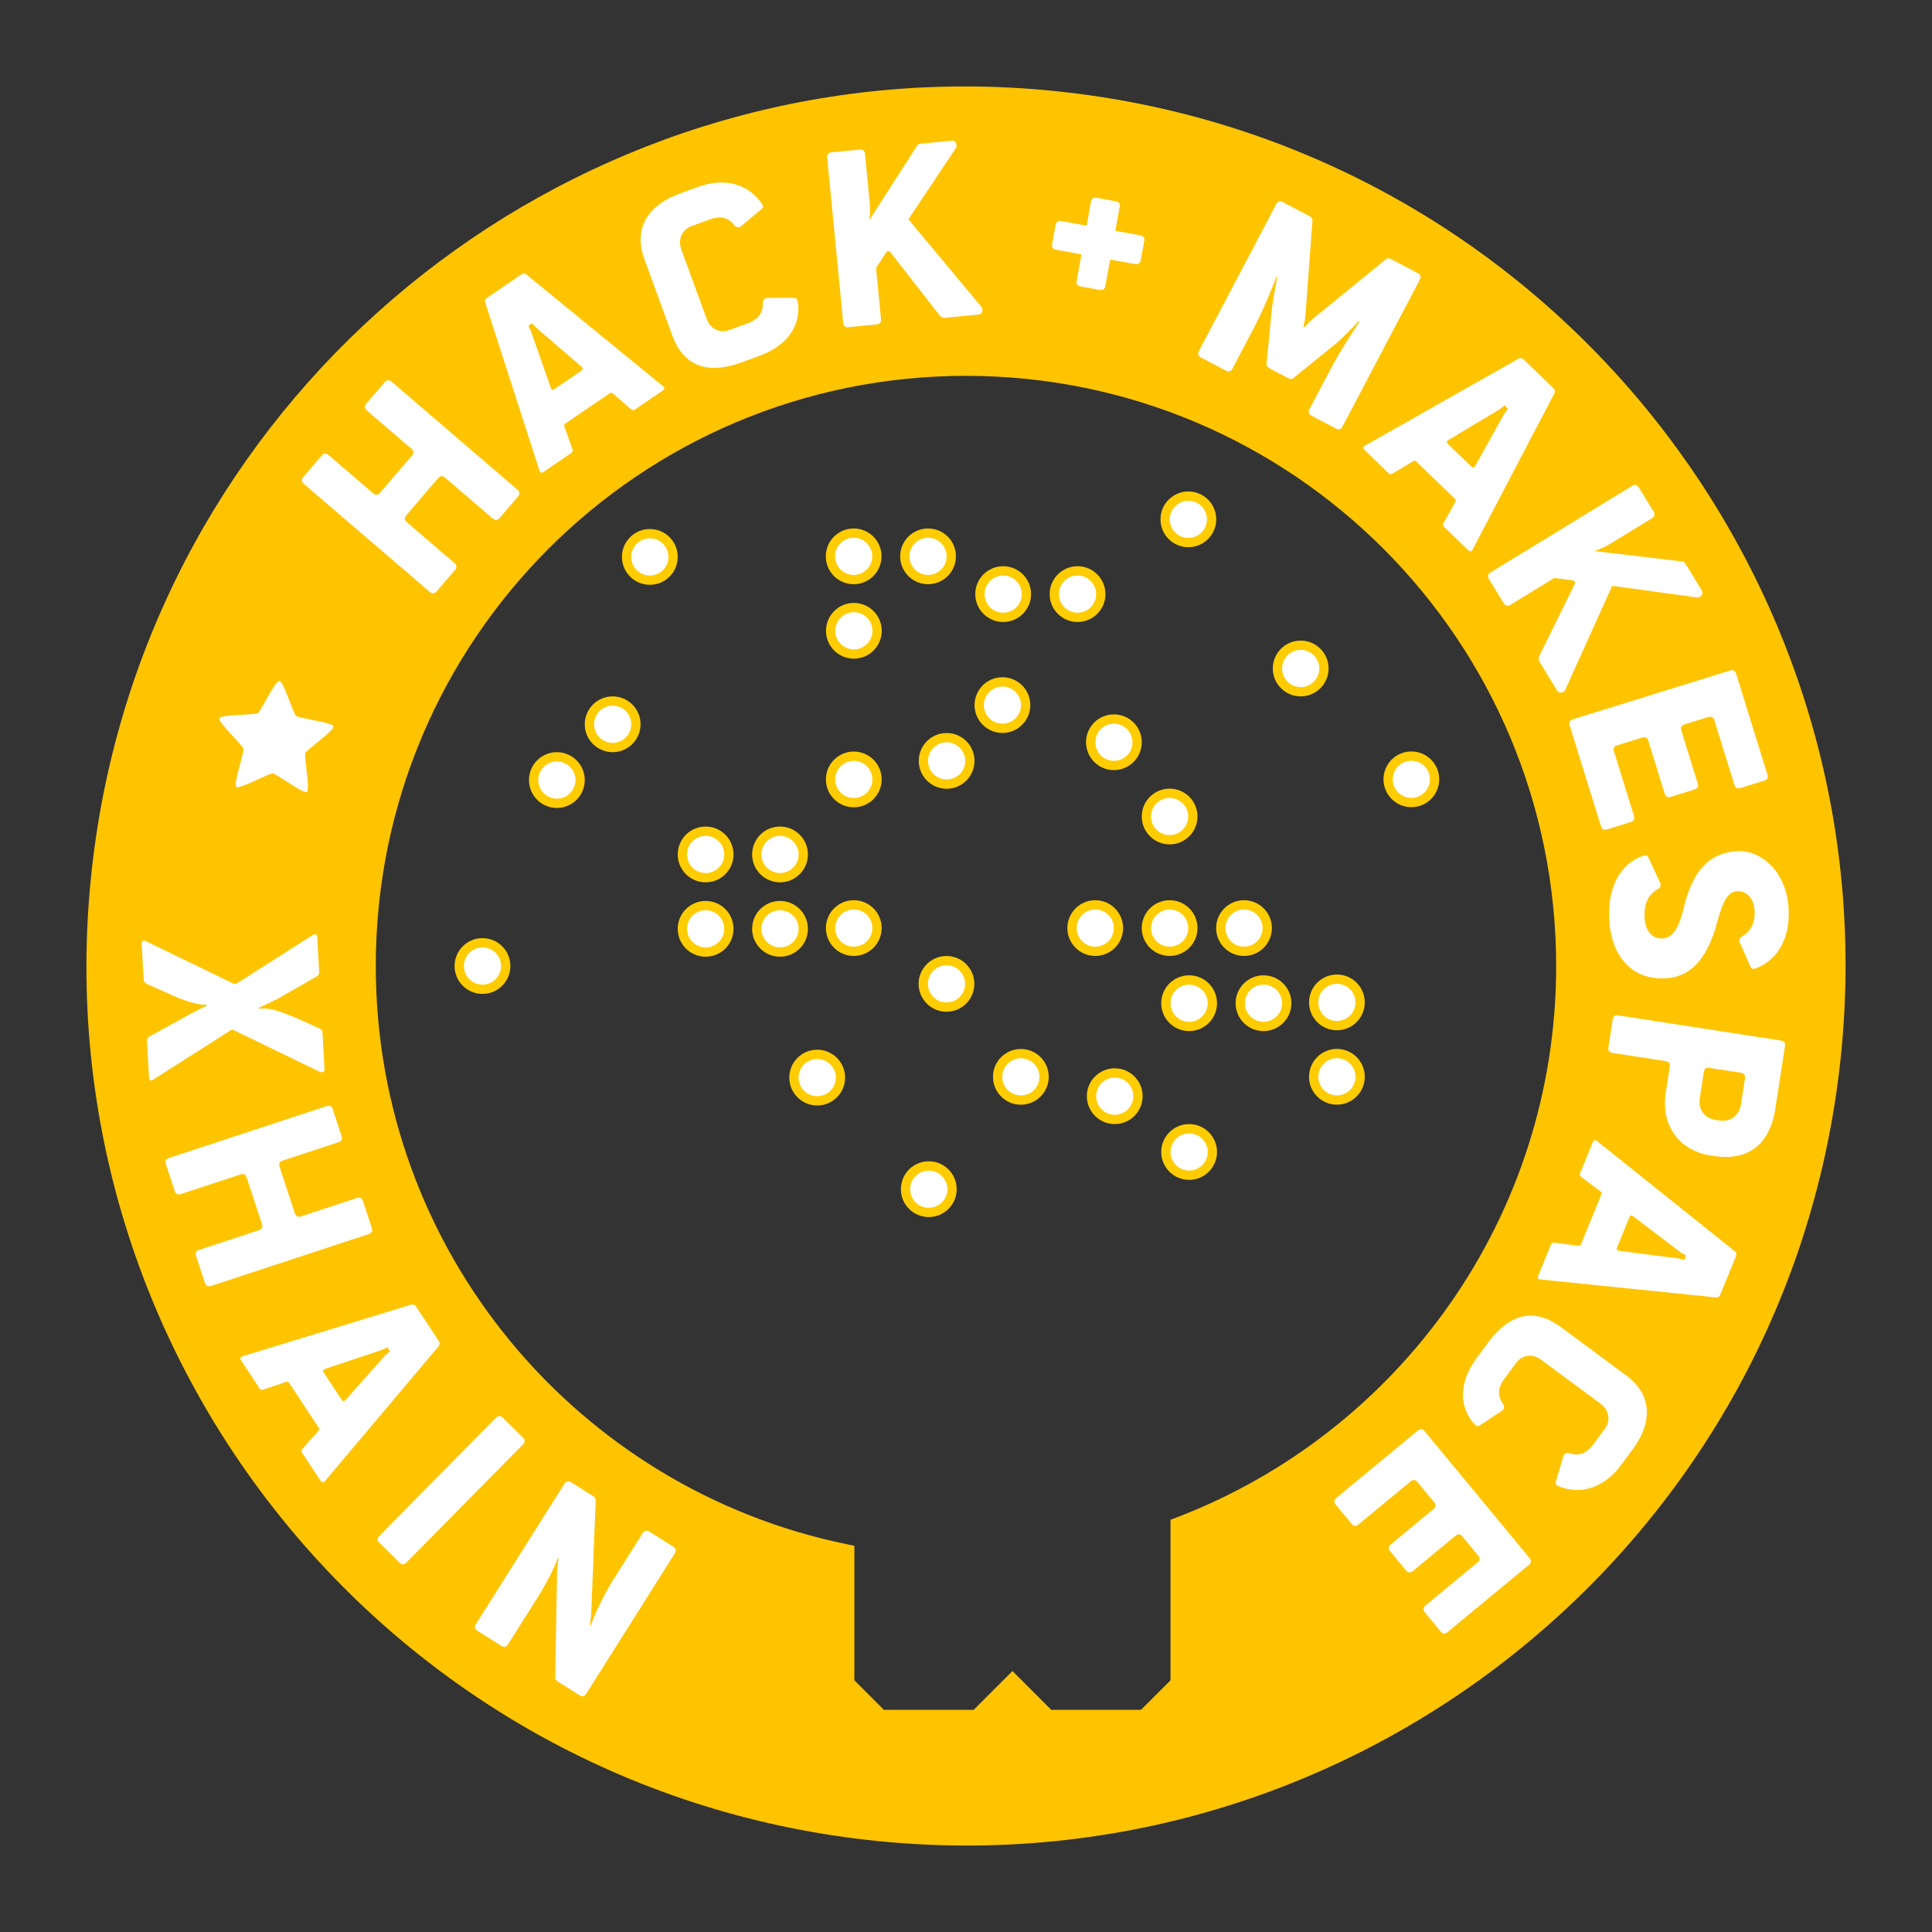 <?xml version="1.0" encoding="UTF-8" standalone="no"?>
<!-- Created with Inkscape (http://www.inkscape.org/) -->

<svg
   xmlns:dc="http://purl.org/dc/elements/1.1/"
   xmlns:cc="http://creativecommons.org/ns#"
   xmlns:rdf="http://www.w3.org/1999/02/22-rdf-syntax-ns#"
   xmlns:svg="http://www.w3.org/2000/svg"
   xmlns="http://www.w3.org/2000/svg"
   xmlns:sodipodi="http://sodipodi.sourceforge.net/DTD/sodipodi-0.dtd"
   xmlns:inkscape="http://www.inkscape.org/namespaces/inkscape"
   width="269.291"
   height="269.291"
   id="svg2"
   version="1.1"
   inkscape:version="0.92.5 (2060ec1f9f, 2020-04-08)"
   sodipodi:docname="xHain_logo3_rev2_7cm_yellow.svg"
   inkscape:export-filename="./xHain_logo3_rev2_large.png"
   inkscape:export-xdpi="1368.9301"
   inkscape:export-ydpi="1368.9301">
  <rect width="100%" height="100%" fill="#333333" stroke="none"/>
  <sodipodi:namedview
     id="base"
     pagecolor="#ffffff"
     bordercolor="#666666"
     borderopacity="1.0"
     inkscape:pageopacity="0.0"
     inkscape:pageshadow="2"
     inkscape:zoom="2.8284271"
     inkscape:cx="174.82293"
     inkscape:cy="132.61571"
     inkscape:document-units="px"
     inkscape:current-layer="layer1"
     showgrid="false"
     inkscape:window-width="1920"
     inkscape:window-height="1006"
     inkscape:window-x="0"
     inkscape:window-y="25"
     inkscape:window-maximized="1"
     showguides="true"
     inkscape:guide-bbox="true"
     units="cm">
    <inkscape:grid
       type="xygrid"
       id="grid2985"
       empspacing="5"
       visible="true"
       enabled="true"
       snapvisiblegridlinesonly="true" />
  </sodipodi:namedview>
  <defs
     id="defs4">
    <marker
       inkscape:stockid="DotS"
       orient="auto"
       refY="0"
       refX="0"
       id="DotS"
       style="overflow:visible">
      <path
         id="path3828"
         d="m -2.5,-1 c 0,2.76 -2.24,5 -5,5 -2.76,0 -5,-2.24 -5,-5 0,-2.76 2.24,-5 5,-5 2.76,0 5,2.24 5,5 z"
         style="fill-rule:evenodd;stroke:#000000;stroke-width:1pt"
         transform="matrix(0.2,0,0,0.2,1.48,0.2)"
         inkscape:connector-curvature="0" />
    </marker>
    <marker
       inkscape:stockid="DotS"
       orient="auto"
       refY="0"
       refX="0"
       id="DotS-1"
       style="overflow:visible">
      <path
         inkscape:connector-curvature="0"
         id="path3828-5"
         d="m -2.5,-1 c 0,2.76 -2.24,5 -5,5 -2.76,0 -5,-2.24 -5,-5 0,-2.76 2.24,-5 5,-5 2.76,0 5,2.24 5,5 z"
         style="fill-rule:evenodd;stroke:#000000;stroke-width:1pt"
         transform="matrix(0.2,0,0,0.2,1.48,0.2)" />
    </marker>
    <marker
       inkscape:stockid="DotS"
       orient="auto"
       refY="0"
       refX="0"
       id="marker4395"
       style="overflow:visible">
      <path
         inkscape:connector-curvature="0"
         id="path4397"
         d="m -2.5,-1 c 0,2.76 -2.24,5 -5,5 -2.76,0 -5,-2.24 -5,-5 0,-2.76 2.24,-5 5,-5 2.76,0 5,2.24 5,5 z"
         style="fill-rule:evenodd;stroke:#000000;stroke-width:1pt"
         transform="matrix(0.2,0,0,0.2,1.48,0.2)" />
    </marker>
    <marker
       inkscape:stockid="DotS"
       orient="auto"
       refY="0"
       refX="0"
       id="DotS-3"
       style="overflow:visible">
      <path
         inkscape:connector-curvature="0"
         id="path3828-0"
         d="m -2.5,-1 c 0,2.76 -2.24,5 -5,5 -2.76,0 -5,-2.24 -5,-5 0,-2.76 2.24,-5 5,-5 2.76,0 5,2.24 5,5 z"
         style="fill-rule:evenodd;stroke:#000000;stroke-width:1pt"
         transform="matrix(0.2,0,0,0.2,1.48,0.2)" />
    </marker>
    <marker
       inkscape:stockid="DotS"
       orient="auto"
       refY="0"
       refX="0"
       id="marker4427"
       style="overflow:visible">
      <path
         inkscape:connector-curvature="0"
         id="path4429"
         d="m -2.5,-1 c 0,2.76 -2.24,5 -5,5 -2.76,0 -5,-2.24 -5,-5 0,-2.76 2.24,-5 5,-5 2.76,0 5,2.24 5,5 z"
         style="fill-rule:evenodd;stroke:#000000;stroke-width:1pt"
         transform="matrix(0.2,0,0,0.2,1.48,0.2)" />
    </marker>
    <marker
       inkscape:stockid="DotS"
       orient="auto"
       refY="0"
       refX="0"
       id="DotS-2"
       style="overflow:visible">
      <path
         inkscape:connector-curvature="0"
         id="path3828-1"
         d="m -2.5,-1 c 0,2.76 -2.24,5 -5,5 -2.76,0 -5,-2.24 -5,-5 0,-2.76 2.24,-5 5,-5 2.76,0 5,2.24 5,5 z"
         style="fill-rule:evenodd;stroke:#000000;stroke-width:1pt"
         transform="matrix(0.2,0,0,0.2,1.48,0.2)" />
    </marker>
    <marker
       inkscape:stockid="DotS"
       orient="auto"
       refY="0"
       refX="0"
       id="marker4427-3"
       style="overflow:visible">
      <path
         inkscape:connector-curvature="0"
         id="path4429-9"
         d="m -2.5,-1 c 0,2.76 -2.24,5 -5,5 -2.76,0 -5,-2.24 -5,-5 0,-2.76 2.24,-5 5,-5 2.76,0 5,2.24 5,5 z"
         style="fill-rule:evenodd;stroke:#000000;stroke-width:1pt"
         transform="matrix(0.2,0,0,0.2,1.48,0.2)" />
    </marker>
    <marker
       inkscape:stockid="DotS"
       orient="auto"
       refY="0"
       refX="0"
       id="DotS-21"
       style="overflow:visible">
      <path
         inkscape:connector-curvature="0"
         id="path3828-6"
         d="m -2.5,-1 c 0,2.76 -2.24,5 -5,5 -2.76,0 -5,-2.24 -5,-5 0,-2.76 2.24,-5 5,-5 2.76,0 5,2.24 5,5 z"
         style="fill-rule:evenodd;stroke:#000000;stroke-width:1pt"
         transform="matrix(0.2,0,0,0.2,1.48,0.2)" />
    </marker>
    <marker
       inkscape:stockid="DotS"
       orient="auto"
       refY="0"
       refX="0"
       id="marker4474"
       style="overflow:visible">
      <path
         inkscape:connector-curvature="0"
         id="path4476"
         d="m -2.5,-1 c 0,2.76 -2.24,5 -5,5 -2.76,0 -5,-2.24 -5,-5 0,-2.76 2.24,-5 5,-5 2.76,0 5,2.24 5,5 z"
         style="fill-rule:evenodd;stroke:#000000;stroke-width:1pt"
         transform="matrix(0.2,0,0,0.2,1.48,0.2)" />
    </marker>
    <marker
       inkscape:stockid="DotS"
       orient="auto"
       refY="0"
       refX="0"
       id="DotS-36"
       style="overflow:visible">
      <path
         inkscape:connector-curvature="0"
         id="path3828-8"
         d="m -2.5,-1 c 0,2.76 -2.24,5 -5,5 -2.76,0 -5,-2.24 -5,-5 0,-2.76 2.24,-5 5,-5 2.76,0 5,2.24 5,5 z"
         style="fill-rule:evenodd;stroke:#000000;stroke-width:1pt"
         transform="matrix(0.2,0,0,0.2,1.48,0.2)" />
    </marker>
    <marker
       inkscape:stockid="DotS"
       orient="auto"
       refY="0"
       refX="0"
       id="marker4516"
       style="overflow:visible">
      <path
         inkscape:connector-curvature="0"
         id="path4518"
         d="m -2.5,-1 c 0,2.76 -2.24,5 -5,5 -2.76,0 -5,-2.24 -5,-5 0,-2.76 2.24,-5 5,-5 2.76,0 5,2.24 5,5 z"
         style="fill-rule:evenodd;stroke:#000000;stroke-width:1pt"
         transform="matrix(0.2,0,0,0.2,1.48,0.2)" />
    </marker>
    <marker
       inkscape:stockid="DotS"
       orient="auto"
       refY="0"
       refX="0"
       id="DotS-11"
       style="overflow:visible">
      <path
         inkscape:connector-curvature="0"
         id="path3828-58"
         d="m -2.5,-1 c 0,2.76 -2.24,5 -5,5 -2.76,0 -5,-2.24 -5,-5 0,-2.76 2.24,-5 5,-5 2.76,0 5,2.24 5,5 z"
         style="fill-rule:evenodd;stroke:#000000;stroke-width:1pt"
         transform="matrix(0.2,0,0,0.2,1.48,0.2)" />
    </marker>
    <marker
       inkscape:stockid="DotS"
       orient="auto"
       refY="0"
       refX="0"
       id="marker4954"
       style="overflow:visible">
      <path
         inkscape:connector-curvature="0"
         id="path4956"
         d="m -2.5,-1 c 0,2.76 -2.24,5 -5,5 -2.76,0 -5,-2.24 -5,-5 0,-2.76 2.24,-5 5,-5 2.76,0 5,2.24 5,5 z"
         style="fill-rule:evenodd;stroke:#000000;stroke-width:1pt"
         transform="matrix(0.2,0,0,0.2,1.48,0.2)" />
    </marker>
    <marker
       inkscape:stockid="DotS"
       orient="auto"
       refY="0"
       refX="0"
       id="DotS-7"
       style="overflow:visible">
      <path
         inkscape:connector-curvature="0"
         id="path3828-3"
         d="m -2.5,-1 c 0,2.76 -2.24,5 -5,5 -2.76,0 -5,-2.24 -5,-5 0,-2.76 2.24,-5 5,-5 2.76,0 5,2.24 5,5 z"
         style="fill-rule:evenodd;stroke:#000000;stroke-width:1pt"
         transform="matrix(0.2,0,0,0.2,1.48,0.2)" />
    </marker>
    <marker
       inkscape:stockid="DotS"
       orient="auto"
       refY="0"
       refX="0"
       id="marker5024"
       style="overflow:visible">
      <path
         inkscape:connector-curvature="0"
         id="path5026"
         d="m -2.5,-1 c 0,2.76 -2.24,5 -5,5 -2.76,0 -5,-2.24 -5,-5 0,-2.76 2.24,-5 5,-5 2.76,0 5,2.24 5,5 z"
         style="fill-rule:evenodd;stroke:#000000;stroke-width:1pt"
         transform="matrix(0.2,0,0,0.2,1.48,0.2)" />
    </marker>
    <marker
       inkscape:stockid="DotS"
       orient="auto"
       refY="0"
       refX="0"
       id="DotS-34"
       style="overflow:visible">
      <path
         inkscape:connector-curvature="0"
         id="path3828-16"
         d="m -2.5,-1 c 0,2.76 -2.24,5 -5,5 -2.76,0 -5,-2.24 -5,-5 0,-2.76 2.24,-5 5,-5 2.76,0 5,2.24 5,5 z"
         style="fill-rule:evenodd;stroke:#000000;stroke-width:1pt"
         transform="matrix(0.2,0,0,0.2,1.48,0.2)" />
    </marker>
    <marker
       inkscape:stockid="DotS"
       orient="auto"
       refY="0"
       refX="0"
       id="marker5056"
       style="overflow:visible">
      <path
         inkscape:connector-curvature="0"
         id="path5058"
         d="m -2.5,-1 c 0,2.76 -2.24,5 -5,5 -2.76,0 -5,-2.24 -5,-5 0,-2.76 2.24,-5 5,-5 2.76,0 5,2.24 5,5 z"
         style="fill-rule:evenodd;stroke:#000000;stroke-width:1pt"
         transform="matrix(0.2,0,0,0.2,1.48,0.2)" />
    </marker>
    <marker
       inkscape:stockid="DotS"
       orient="auto"
       refY="0"
       refX="0"
       id="marker4516-8"
       style="overflow:visible">
      <path
         inkscape:connector-curvature="0"
         id="path4518-5"
         d="m -2.5,-1 c 0,2.76 -2.24,5 -5,5 -2.76,0 -5,-2.24 -5,-5 0,-2.76 2.24,-5 5,-5 2.76,0 5,2.24 5,5 z"
         style="fill-rule:evenodd;stroke:#000000;stroke-width:1pt"
         transform="matrix(0.2,0,0,0.2,1.48,0.2)" />
    </marker>
    <marker
       inkscape:stockid="DotS"
       orient="auto"
       refY="0"
       refX="0"
       id="marker5088"
       style="overflow:visible">
      <path
         inkscape:connector-curvature="0"
         id="path5090"
         d="m -2.5,-1 c 0,2.76 -2.24,5 -5,5 -2.76,0 -5,-2.24 -5,-5 0,-2.76 2.24,-5 5,-5 2.76,0 5,2.24 5,5 z"
         style="fill-rule:evenodd;stroke:#000000;stroke-width:1pt"
         transform="matrix(0.2,0,0,0.2,1.48,0.2)" />
    </marker>
    <marker
       inkscape:stockid="DotS"
       orient="auto"
       refY="0"
       refX="0"
       id="marker4516-9"
       style="overflow:visible">
      <path
         inkscape:connector-curvature="0"
         id="path4518-55"
         d="m -2.5,-1 c 0,2.76 -2.24,5 -5,5 -2.76,0 -5,-2.24 -5,-5 0,-2.76 2.24,-5 5,-5 2.76,0 5,2.24 5,5 z"
         style="fill-rule:evenodd;stroke:#000000;stroke-width:1pt"
         transform="matrix(0.2,0,0,0.2,1.48,0.2)" />
    </marker>
    <marker
       inkscape:stockid="DotS"
       orient="auto"
       refY="0"
       refX="0"
       id="marker5137"
       style="overflow:visible">
      <path
         inkscape:connector-curvature="0"
         id="path5139"
         d="m -2.5,-1 c 0,2.76 -2.24,5 -5,5 -2.76,0 -5,-2.24 -5,-5 0,-2.76 2.24,-5 5,-5 2.76,0 5,2.24 5,5 z"
         style="fill-rule:evenodd;stroke:#000000;stroke-width:1pt"
         transform="matrix(0.2,0,0,0.2,1.48,0.2)" />
    </marker>
    <marker
       inkscape:stockid="DotS"
       orient="auto"
       refY="0"
       refX="0"
       id="DotS-0"
       style="overflow:visible">
      <path
         inkscape:connector-curvature="0"
         id="path3828-4"
         d="m -2.5,-1 c 0,2.76 -2.24,5 -5,5 -2.76,0 -5,-2.24 -5,-5 0,-2.76 2.24,-5 5,-5 2.76,0 5,2.24 5,5 z"
         style="fill-rule:evenodd;stroke:#000000;stroke-width:1pt"
         transform="matrix(0.2,0,0,0.2,1.48,0.2)" />
    </marker>
    <marker
       inkscape:stockid="DotS"
       orient="auto"
       refY="0"
       refX="0"
       id="marker5169"
       style="overflow:visible">
      <path
         inkscape:connector-curvature="0"
         id="path5171"
         d="m -2.5,-1 c 0,2.76 -2.24,5 -5,5 -2.76,0 -5,-2.24 -5,-5 0,-2.76 2.24,-5 5,-5 2.76,0 5,2.24 5,5 z"
         style="fill-rule:evenodd;stroke:#000000;stroke-width:1pt"
         transform="matrix(0.2,0,0,0.2,1.48,0.2)" />
    </marker>
    <marker
       inkscape:stockid="DotS"
       orient="auto"
       refY="0"
       refX="0"
       id="DotS-8"
       style="overflow:visible">
      <path
         inkscape:connector-curvature="0"
         id="path3828-66"
         d="m -2.5,-1 c 0,2.76 -2.24,5 -5,5 -2.76,0 -5,-2.24 -5,-5 0,-2.76 2.24,-5 5,-5 2.76,0 5,2.24 5,5 z"
         style="fill-rule:evenodd;stroke:#000000;stroke-width:1pt"
         transform="matrix(0.2,0,0,0.2,1.48,0.2)" />
    </marker>
    <marker
       inkscape:stockid="DotS"
       orient="auto"
       refY="0"
       refX="0"
       id="marker5218"
       style="overflow:visible">
      <path
         inkscape:connector-curvature="0"
         id="path5220"
         d="m -2.5,-1 c 0,2.76 -2.24,5 -5,5 -2.76,0 -5,-2.24 -5,-5 0,-2.76 2.24,-5 5,-5 2.76,0 5,2.24 5,5 z"
         style="fill-rule:evenodd;stroke:#000000;stroke-width:1pt"
         transform="matrix(0.2,0,0,0.2,1.48,0.2)" />
    </marker>
    <marker
       inkscape:stockid="DotSv"
       orient="auto"
       refY="0"
       refX="0"
       id="DotSv"
       style="overflow:visible">
      <path
         id="path5753"
         d="m -2.5,-1 c 0,2.76 -2.24,5 -5,5 -2.76,0 -5,-2.24 -5,-5 0,-2.76 2.24,-5 5,-5 2.76,0 5,2.24 5,5 z"
         style="fill:#858585;fill-rule:evenodd;stroke:#858585;stroke-width:1pt"
         transform="matrix(0.2,0,0,0.2,1.48,0.2)"
         inkscape:connector-curvature="0" />
    </marker>
    <marker
       inkscape:stockid="DotSs"
       orient="auto"
       refY="0"
       refX="0"
       id="DotSs"
       style="overflow:visible">
      <path
         id="path5756"
         d="m -2.5,-1 c 0,2.76 -2.24,5 -5,5 -2.76,0 -5,-2.24 -5,-5 0,-2.76 2.24,-5 5,-5 2.76,0 5,2.24 5,5 z"
         style="fill:#858585;fill-rule:evenodd;stroke:#858585;stroke-width:1pt"
         transform="matrix(0.2,0,0,0.2,1.48,0.2)"
         inkscape:connector-curvature="0" />
    </marker>
    <marker
       inkscape:stockid="DotSk"
       orient="auto"
       refY="0"
       refX="0"
       id="DotSk"
       style="overflow:visible">
      <path
         id="path5759"
         d="m -2.5,-1 c 0,2.76 -2.24,5 -5,5 -2.76,0 -5,-2.24 -5,-5 0,-2.76 2.24,-5 5,-5 2.76,0 5,2.24 5,5 z"
         style="fill:#858585;fill-rule:evenodd;stroke:#858585;stroke-width:1pt"
         transform="matrix(0.2,0,0,0.2,1.48,0.2)"
         inkscape:connector-curvature="0" />
    </marker>
    <marker
       inkscape:stockid="DotSK"
       orient="auto"
       refY="0"
       refX="0"
       id="DotSK"
       style="overflow:visible">
      <path
         id="path5762"
         d="m -2.5,-1 c 0,2.76 -2.24,5 -5,5 -2.76,0 -5,-2.24 -5,-5 0,-2.76 2.24,-5 5,-5 2.76,0 5,2.24 5,5 z"
         style="fill:#858585;fill-rule:evenodd;stroke:#858585;stroke-width:1pt"
         transform="matrix(0.2,0,0,0.2,1.48,0.2)"
         inkscape:connector-curvature="0" />
    </marker>
    <marker
       inkscape:stockid="DotSQ"
       orient="auto"
       refY="0"
       refX="0"
       id="DotSQ"
       style="overflow:visible">
      <path
         id="path5765"
         d="m -2.5,-1 c 0,2.76 -2.24,5 -5,5 -2.76,0 -5,-2.24 -5,-5 0,-2.76 2.24,-5 5,-5 2.76,0 5,2.24 5,5 z"
         style="fill:#858585;fill-rule:evenodd;stroke:#858585;stroke-width:1pt"
         transform="matrix(0.2,0,0,0.2,1.48,0.2)"
         inkscape:connector-curvature="0" />
    </marker>
    <marker
       inkscape:stockid="DotSg"
       orient="auto"
       refY="0"
       refX="0"
       id="DotSg"
       style="overflow:visible">
      <path
         id="path5768"
         d="m -2.5,-1 c 0,2.76 -2.24,5 -5,5 -2.76,0 -5,-2.24 -5,-5 0,-2.76 2.24,-5 5,-5 2.76,0 5,2.24 5,5 z"
         style="fill:#858585;fill-rule:evenodd;stroke:#858585;stroke-width:1pt"
         transform="matrix(0.2,0,0,0.2,1.48,0.2)"
         inkscape:connector-curvature="0" />
    </marker>
    <marker
       inkscape:stockid="marker4516J"
       orient="auto"
       refY="0"
       refX="0"
       id="marker4516J"
       style="overflow:visible">
      <path
         inkscape:connector-curvature="0"
         id="path5771"
         d="m -2.5,-1 c 0,2.76 -2.24,5 -5,5 -2.76,0 -5,-2.24 -5,-5 0,-2.76 2.24,-5 5,-5 2.76,0 5,2.24 5,5 z"
         style="fill:#858585;fill-rule:evenodd;stroke:#858585;stroke-width:1pt"
         transform="matrix(0.2,0,0,0.2,1.48,0.2)" />
    </marker>
    <marker
       inkscape:stockid="marker4516P"
       orient="auto"
       refY="0"
       refX="0"
       id="marker4516P"
       style="overflow:visible">
      <path
         inkscape:connector-curvature="0"
         id="path5774"
         d="m -2.5,-1 c 0,2.76 -2.24,5 -5,5 -2.76,0 -5,-2.24 -5,-5 0,-2.76 2.24,-5 5,-5 2.76,0 5,2.24 5,5 z"
         style="fill:#858585;fill-rule:evenodd;stroke:#858585;stroke-width:1pt"
         transform="matrix(0.2,0,0,0.2,1.48,0.2)" />
    </marker>
    <marker
       inkscape:stockid="DotSC"
       orient="auto"
       refY="0"
       refX="0"
       id="DotSC"
       style="overflow:visible">
      <path
         id="path5777"
         d="m -2.5,-1 c 0,2.76 -2.24,5 -5,5 -2.76,0 -5,-2.24 -5,-5 0,-2.76 2.24,-5 5,-5 2.76,0 5,2.24 5,5 z"
         style="fill:#858585;fill-rule:evenodd;stroke:#858585;stroke-width:1pt"
         transform="matrix(0.2,0,0,0.2,1.48,0.2)"
         inkscape:connector-curvature="0" />
    </marker>
    <marker
       inkscape:stockid="DotSL"
       orient="auto"
       refY="0"
       refX="0"
       id="DotSL"
       style="overflow:visible">
      <path
         id="path5780"
         d="m -2.5,-1 c 0,2.76 -2.24,5 -5,5 -2.76,0 -5,-2.24 -5,-5 0,-2.76 2.24,-5 5,-5 2.76,0 5,2.24 5,5 z"
         style="fill:#858585;fill-rule:evenodd;stroke:#858585;stroke-width:1pt"
         transform="matrix(0.2,0,0,0.2,1.48,0.2)"
         inkscape:connector-curvature="0" />
    </marker>
    <marker
       inkscape:stockid="DotSf"
       orient="auto"
       refY="0"
       refX="0"
       id="DotSf"
       style="overflow:visible">
      <path
         id="path5783"
         d="m -2.5,-1 c 0,2.76 -2.24,5 -5,5 -2.76,0 -5,-2.24 -5,-5 0,-2.76 2.24,-5 5,-5 2.76,0 5,2.24 5,5 z"
         style="fill:#858585;fill-rule:evenodd;stroke:#858585;stroke-width:1pt"
         transform="matrix(0.2,0,0,0.2,1.48,0.2)"
         inkscape:connector-curvature="0" />
    </marker>
    <marker
       inkscape:stockid="DotS7"
       orient="auto"
       refY="0"
       refX="0"
       id="DotS7"
       style="overflow:visible">
      <path
         id="path5786"
         d="m -2.5,-1 c 0,2.76 -2.24,5 -5,5 -2.76,0 -5,-2.24 -5,-5 0,-2.76 2.24,-5 5,-5 2.76,0 5,2.24 5,5 z"
         style="fill:#858585;fill-rule:evenodd;stroke:#858585;stroke-width:1pt"
         transform="matrix(0.2,0,0,0.2,1.48,0.2)"
         inkscape:connector-curvature="0" />
    </marker>
    <marker
       inkscape:stockid="DotSS"
       orient="auto"
       refY="0"
       refX="0"
       id="DotSS"
       style="overflow:visible">
      <path
         id="path5789"
         d="m -2.5,-1 c 0,2.76 -2.24,5 -5,5 -2.76,0 -5,-2.24 -5,-5 0,-2.76 2.24,-5 5,-5 2.76,0 5,2.24 5,5 z"
         style="fill:#858585;fill-rule:evenodd;stroke:#858585;stroke-width:1pt"
         transform="matrix(0.2,0,0,0.2,1.48,0.2)"
         inkscape:connector-curvature="0" />
    </marker>
    <marker
       inkscape:stockid="DotSy"
       orient="auto"
       refY="0"
       refX="0"
       id="DotSy"
       style="overflow:visible">
      <path
         id="path5792"
         d="m -2.5,-1 c 0,2.76 -2.24,5 -5,5 -2.76,0 -5,-2.24 -5,-5 0,-2.76 2.24,-5 5,-5 2.76,0 5,2.24 5,5 z"
         style="fill:#858585;fill-rule:evenodd;stroke:#858585;stroke-width:1pt"
         transform="matrix(0.2,0,0,0.2,1.48,0.2)"
         inkscape:connector-curvature="0" />
    </marker>
    <marker
       inkscape:stockid="marker4516C"
       orient="auto"
       refY="0"
       refX="0"
       id="marker4516C"
       style="overflow:visible">
      <path
         inkscape:connector-curvature="0"
         id="path5795"
         d="m -2.5,-1 c 0,2.76 -2.24,5 -5,5 -2.76,0 -5,-2.24 -5,-5 0,-2.76 2.24,-5 5,-5 2.76,0 5,2.24 5,5 z"
         style="fill:#858585;fill-rule:evenodd;stroke:#858585;stroke-width:1pt"
         transform="matrix(0.2,0,0,0.2,1.48,0.2)" />
    </marker>
    <marker
       inkscape:stockid="marker45162"
       orient="auto"
       refY="0"
       refX="0"
       id="marker45162"
       style="overflow:visible">
      <path
         inkscape:connector-curvature="0"
         id="path5798"
         d="m -2.5,-1 c 0,2.76 -2.24,5 -5,5 -2.76,0 -5,-2.24 -5,-5 0,-2.76 2.24,-5 5,-5 2.76,0 5,2.24 5,5 z"
         style="fill:#858585;fill-rule:evenodd;stroke:#858585;stroke-width:1pt"
         transform="matrix(0.2,0,0,0.2,1.48,0.2)" />
    </marker>
    <marker
       inkscape:stockid="DotSG"
       orient="auto"
       refY="0"
       refX="0"
       id="DotSG"
       style="overflow:visible">
      <path
         id="path5801"
         d="m -2.5,-1 c 0,2.76 -2.24,5 -5,5 -2.76,0 -5,-2.24 -5,-5 0,-2.76 2.24,-5 5,-5 2.76,0 5,2.24 5,5 z"
         style="fill:#858585;fill-rule:evenodd;stroke:#858585;stroke-width:1pt"
         transform="matrix(0.2,0,0,0.2,1.48,0.2)"
         inkscape:connector-curvature="0" />
    </marker>
    <marker
       inkscape:stockid="DotS5"
       orient="auto"
       refY="0"
       refX="0"
       id="DotS5"
       style="overflow:visible">
      <path
         id="path5804"
         d="m -2.5,-1 c 0,2.76 -2.24,5 -5,5 -2.76,0 -5,-2.24 -5,-5 0,-2.76 2.24,-5 5,-5 2.76,0 5,2.24 5,5 z"
         style="fill:#858585;fill-rule:evenodd;stroke:#858585;stroke-width:1pt"
         transform="matrix(0.2,0,0,0.2,1.48,0.2)"
         inkscape:connector-curvature="0" />
    </marker>
    <marker
       inkscape:stockid="DotSsA"
       orient="auto"
       refY="0"
       refX="0"
       id="DotSsA"
       style="overflow:visible">
      <path
         id="path5807"
         d="m -2.5,-1 c 0,2.76 -2.24,5 -5,5 -2.76,0 -5,-2.24 -5,-5 0,-2.76 2.24,-5 5,-5 2.76,0 5,2.24 5,5 z"
         style="fill:#858585;fill-rule:evenodd;stroke:#858585;stroke-width:1pt"
         transform="matrix(0.2,0,0,0.2,1.48,0.2)"
         inkscape:connector-curvature="0" />
    </marker>
    <marker
       inkscape:stockid="DotSLd"
       orient="auto"
       refY="0"
       refX="0"
       id="DotSLd"
       style="overflow:visible">
      <path
         id="path5810"
         d="m -2.5,-1 c 0,2.76 -2.24,5 -5,5 -2.76,0 -5,-2.24 -5,-5 0,-2.76 2.24,-5 5,-5 2.76,0 5,2.24 5,5 z"
         style="fill:#858585;fill-rule:evenodd;stroke:#858585;stroke-width:1pt"
         transform="matrix(0.2,0,0,0.2,1.48,0.2)"
         inkscape:connector-curvature="0" />
    </marker>
    <marker
       inkscape:stockid="DotSd"
       orient="auto"
       refY="0"
       refX="0"
       id="DotSd"
       style="overflow:visible">
      <path
         id="path5813"
         d="m -2.5,-1 c 0,2.76 -2.24,5 -5,5 -2.76,0 -5,-2.24 -5,-5 0,-2.76 2.24,-5 5,-5 2.76,0 5,2.24 5,5 z"
         style="fill:#858585;fill-rule:evenodd;stroke:#858585;stroke-width:1pt"
         transform="matrix(0.2,0,0,0.2,1.48,0.2)"
         inkscape:connector-curvature="0" />
    </marker>
    <marker
       inkscape:stockid="DotSyI"
       orient="auto"
       refY="0"
       refX="0"
       id="DotSyI"
       style="overflow:visible">
      <path
         id="path5816"
         d="m -2.5,-1 c 0,2.76 -2.24,5 -5,5 -2.76,0 -5,-2.24 -5,-5 0,-2.76 2.24,-5 5,-5 2.76,0 5,2.24 5,5 z"
         style="fill:#858585;fill-rule:evenodd;stroke:#858585;stroke-width:1pt"
         transform="matrix(0.2,0,0,0.2,1.48,0.2)"
         inkscape:connector-curvature="0" />
    </marker>
    <marker
       inkscape:stockid="marker4516y"
       orient="auto"
       refY="0"
       refX="0"
       id="marker4516y"
       style="overflow:visible">
      <path
         inkscape:connector-curvature="0"
         id="path5819"
         d="m -2.5,-1 c 0,2.76 -2.24,5 -5,5 -2.76,0 -5,-2.24 -5,-5 0,-2.76 2.24,-5 5,-5 2.76,0 5,2.24 5,5 z"
         style="fill:#858585;fill-rule:evenodd;stroke:#858585;stroke-width:1pt"
         transform="matrix(0.2,0,0,0.2,1.48,0.2)" />
    </marker>
    <marker
       inkscape:stockid="marker4516I"
       orient="auto"
       refY="0"
       refX="0"
       id="marker4516I"
       style="overflow:visible">
      <path
         inkscape:connector-curvature="0"
         id="path5822"
         d="m -2.5,-1 c 0,2.76 -2.24,5 -5,5 -2.76,0 -5,-2.24 -5,-5 0,-2.76 2.24,-5 5,-5 2.76,0 5,2.24 5,5 z"
         style="fill:#858585;fill-rule:evenodd;stroke:#858585;stroke-width:1pt"
         transform="matrix(0.2,0,0,0.2,1.48,0.2)" />
    </marker>
    <marker
       inkscape:stockid="marker5218b"
       orient="auto"
       refY="0"
       refX="0"
       id="marker5218b"
       style="overflow:visible">
      <path
         inkscape:connector-curvature="0"
         id="path5825"
         d="m -2.5,-1 c 0,2.76 -2.24,5 -5,5 -2.76,0 -5,-2.24 -5,-5 0,-2.76 2.24,-5 5,-5 2.76,0 5,2.24 5,5 z"
         style="fill:#858585;fill-rule:evenodd;stroke:#858585;stroke-width:1pt"
         transform="matrix(0.2,0,0,0.2,1.48,0.2)" />
    </marker>
    <marker
       inkscape:stockid="marker5218X"
       orient="auto"
       refY="0"
       refX="0"
       id="marker5218X"
       style="overflow:visible">
      <path
         inkscape:connector-curvature="0"
         id="path5828"
         d="m -2.5,-1 c 0,2.76 -2.24,5 -5,5 -2.76,0 -5,-2.24 -5,-5 0,-2.76 2.24,-5 5,-5 2.76,0 5,2.24 5,5 z"
         style="fill:#858585;fill-rule:evenodd;stroke:#858585;stroke-width:1pt"
         transform="matrix(0.2,0,0,0.2,1.48,0.2)" />
    </marker>
    <marker
       inkscape:stockid="DotSQL"
       orient="auto"
       refY="0"
       refX="0"
       id="DotSQL"
       style="overflow:visible">
      <path
         id="path6109"
         d="m -2.5,-1 c 0,2.76 -2.24,5 -5,5 -2.76,0 -5,-2.24 -5,-5 0,-2.76 2.24,-5 5,-5 2.76,0 5,2.24 5,5 z"
         style="fill:#ffc400;fill-rule:evenodd;stroke:#ffc400;stroke-width:1pt"
         transform="matrix(0.2,0,0,0.2,1.48,0.2)"
         inkscape:connector-curvature="0" />
    </marker>
    <marker
       inkscape:stockid="DotSgb"
       orient="auto"
       refY="0"
       refX="0"
       id="DotSgb"
       style="overflow:visible">
      <path
         id="path6112"
         d="m -2.5,-1 c 0,2.76 -2.24,5 -5,5 -2.76,0 -5,-2.24 -5,-5 0,-2.76 2.24,-5 5,-5 2.76,0 5,2.24 5,5 z"
         style="fill:#ffc400;fill-rule:evenodd;stroke:#ffc400;stroke-width:1pt"
         transform="matrix(0.2,0,0,0.2,1.48,0.2)"
         inkscape:connector-curvature="0" />
    </marker>
    <marker
       inkscape:stockid="marker4516J6"
       orient="auto"
       refY="0"
       refX="0"
       id="marker4516J6"
       style="overflow:visible">
      <path
         inkscape:connector-curvature="0"
         id="path6115"
         d="m -2.5,-1 c 0,2.76 -2.24,5 -5,5 -2.76,0 -5,-2.24 -5,-5 0,-2.76 2.24,-5 5,-5 2.76,0 5,2.24 5,5 z"
         style="fill:#ffc400;fill-rule:evenodd;stroke:#ffc400;stroke-width:1pt"
         transform="matrix(0.2,0,0,0.2,1.48,0.2)" />
    </marker>
    <marker
       inkscape:stockid="marker4516Pl"
       orient="auto"
       refY="0"
       refX="0"
       id="marker4516Pl"
       style="overflow:visible">
      <path
         inkscape:connector-curvature="0"
         id="path6118"
         d="m -2.5,-1 c 0,2.76 -2.24,5 -5,5 -2.76,0 -5,-2.24 -5,-5 0,-2.76 2.24,-5 5,-5 2.76,0 5,2.24 5,5 z"
         style="fill:#ffc400;fill-rule:evenodd;stroke:#ffc400;stroke-width:1pt"
         transform="matrix(0.2,0,0,0.2,1.48,0.2)" />
    </marker>
    <marker
       inkscape:stockid="DotSSB"
       orient="auto"
       refY="0"
       refX="0"
       id="DotSSB"
       style="overflow:visible">
      <path
         id="path6121"
         d="m -2.5,-1 c 0,2.76 -2.24,5 -5,5 -2.76,0 -5,-2.24 -5,-5 0,-2.76 2.24,-5 5,-5 2.76,0 5,2.24 5,5 z"
         style="fill:#ffc400;fill-rule:evenodd;stroke:#ffc400;stroke-width:1pt"
         transform="matrix(0.2,0,0,0.2,1.48,0.2)"
         inkscape:connector-curvature="0" />
    </marker>
    <marker
       inkscape:stockid="DotSyD"
       orient="auto"
       refY="0"
       refX="0"
       id="DotSyD"
       style="overflow:visible">
      <path
         id="path6124"
         d="m -2.5,-1 c 0,2.76 -2.24,5 -5,5 -2.76,0 -5,-2.24 -5,-5 0,-2.76 2.24,-5 5,-5 2.76,0 5,2.24 5,5 z"
         style="fill:#ffc400;fill-rule:evenodd;stroke:#ffc400;stroke-width:1pt"
         transform="matrix(0.2,0,0,0.2,1.48,0.2)"
         inkscape:connector-curvature="0" />
    </marker>
    <marker
       inkscape:stockid="marker4516Ct"
       orient="auto"
       refY="0"
       refX="0"
       id="marker4516Ct"
       style="overflow:visible">
      <path
         inkscape:connector-curvature="0"
         id="path6127"
         d="m -2.5,-1 c 0,2.76 -2.24,5 -5,5 -2.76,0 -5,-2.24 -5,-5 0,-2.76 2.24,-5 5,-5 2.76,0 5,2.24 5,5 z"
         style="fill:#ffc400;fill-rule:evenodd;stroke:#ffc400;stroke-width:1pt"
         transform="matrix(0.2,0,0,0.2,1.48,0.2)" />
    </marker>
    <marker
       inkscape:stockid="marker451623"
       orient="auto"
       refY="0"
       refX="0"
       id="marker451623"
       style="overflow:visible">
      <path
         inkscape:connector-curvature="0"
         id="path6130"
         d="m -2.5,-1 c 0,2.76 -2.24,5 -5,5 -2.76,0 -5,-2.24 -5,-5 0,-2.76 2.24,-5 5,-5 2.76,0 5,2.24 5,5 z"
         style="fill:#ffc400;fill-rule:evenodd;stroke:#ffc400;stroke-width:1pt"
         transform="matrix(0.2,0,0,0.2,1.48,0.2)" />
    </marker>
    <marker
       inkscape:stockid="marker4516yb"
       orient="auto"
       refY="0"
       refX="0"
       id="marker4516yb"
       style="overflow:visible">
      <path
         inkscape:connector-curvature="0"
         id="path6133"
         d="m -2.5,-1 c 0,2.76 -2.24,5 -5,5 -2.76,0 -5,-2.24 -5,-5 0,-2.76 2.24,-5 5,-5 2.76,0 5,2.24 5,5 z"
         style="fill:#ffc400;fill-rule:evenodd;stroke:#ffc400;stroke-width:1pt"
         transform="matrix(0.2,0,0,0.2,1.48,0.2)" />
    </marker>
    <marker
       inkscape:stockid="marker4516IS"
       orient="auto"
       refY="0"
       refX="0"
       id="marker4516IS"
       style="overflow:visible">
      <path
         inkscape:connector-curvature="0"
         id="path6136"
         d="m -2.5,-1 c 0,2.76 -2.24,5 -5,5 -2.76,0 -5,-2.24 -5,-5 0,-2.76 2.24,-5 5,-5 2.76,0 5,2.24 5,5 z"
         style="fill:#ffc400;fill-rule:evenodd;stroke:#ffc400;stroke-width:1pt"
         transform="matrix(0.2,0,0,0.2,1.48,0.2)" />
    </marker>
    <marker
       inkscape:stockid="DotSsAi"
       orient="auto"
       refY="0"
       refX="0"
       id="DotSsAi"
       style="overflow:visible">
      <path
         id="path6139"
         d="m -2.5,-1 c 0,2.76 -2.24,5 -5,5 -2.76,0 -5,-2.24 -5,-5 0,-2.76 2.24,-5 5,-5 2.76,0 5,2.24 5,5 z"
         style="fill:#ffc400;fill-rule:evenodd;stroke:#ffc400;stroke-width:1pt"
         transform="matrix(0.2,0,0,0.2,1.48,0.2)"
         inkscape:connector-curvature="0" />
    </marker>
    <marker
       inkscape:stockid="DotSLdG"
       orient="auto"
       refY="0"
       refX="0"
       id="DotSLdG"
       style="overflow:visible">
      <path
         id="path6142"
         d="m -2.5,-1 c 0,2.76 -2.24,5 -5,5 -2.76,0 -5,-2.24 -5,-5 0,-2.76 2.24,-5 5,-5 2.76,0 5,2.24 5,5 z"
         style="fill:#ffc400;fill-rule:evenodd;stroke:#ffc400;stroke-width:1pt"
         transform="matrix(0.2,0,0,0.2,1.48,0.2)"
         inkscape:connector-curvature="0" />
    </marker>
    <marker
       inkscape:stockid="DotSd7"
       orient="auto"
       refY="0"
       refX="0"
       id="DotSd7"
       style="overflow:visible">
      <path
         id="path6145"
         d="m -2.5,-1 c 0,2.76 -2.24,5 -5,5 -2.76,0 -5,-2.24 -5,-5 0,-2.76 2.24,-5 5,-5 2.76,0 5,2.24 5,5 z"
         style="fill:#ffc400;fill-rule:evenodd;stroke:#ffc400;stroke-width:1pt"
         transform="matrix(0.2,0,0,0.2,1.48,0.2)"
         inkscape:connector-curvature="0" />
    </marker>
    <marker
       inkscape:stockid="DotSyIp"
       orient="auto"
       refY="0"
       refX="0"
       id="DotSyIp"
       style="overflow:visible">
      <path
         id="path6148"
         d="m -2.5,-1 c 0,2.76 -2.24,5 -5,5 -2.76,0 -5,-2.24 -5,-5 0,-2.76 2.24,-5 5,-5 2.76,0 5,2.24 5,5 z"
         style="fill:#ffc400;fill-rule:evenodd;stroke:#ffc400;stroke-width:1pt"
         transform="matrix(0.2,0,0,0.2,1.48,0.2)"
         inkscape:connector-curvature="0" />
    </marker>
    <marker
       inkscape:stockid="DotSvS"
       orient="auto"
       refY="0"
       refX="0"
       id="DotSvS"
       style="overflow:visible">
      <path
         id="path6151"
         d="m -2.5,-1 c 0,2.76 -2.24,5 -5,5 -2.76,0 -5,-2.24 -5,-5 0,-2.76 2.24,-5 5,-5 2.76,0 5,2.24 5,5 z"
         style="fill:#ffc400;fill-rule:evenodd;stroke:#ffc400;stroke-width:1pt"
         transform="matrix(0.2,0,0,0.2,1.48,0.2)"
         inkscape:connector-curvature="0" />
    </marker>
    <marker
       inkscape:stockid="DotSsJ"
       orient="auto"
       refY="0"
       refX="0"
       id="DotSsJ"
       style="overflow:visible">
      <path
         id="path6154"
         d="m -2.5,-1 c 0,2.76 -2.24,5 -5,5 -2.76,0 -5,-2.24 -5,-5 0,-2.76 2.24,-5 5,-5 2.76,0 5,2.24 5,5 z"
         style="fill:#ffc400;fill-rule:evenodd;stroke:#ffc400;stroke-width:1pt"
         transform="matrix(0.2,0,0,0.2,1.48,0.2)"
         inkscape:connector-curvature="0" />
    </marker>
    <marker
       inkscape:stockid="DotSfb"
       orient="auto"
       refY="0"
       refX="0"
       id="DotSfb"
       style="overflow:visible">
      <path
         id="path6157"
         d="m -2.5,-1 c 0,2.76 -2.24,5 -5,5 -2.76,0 -5,-2.24 -5,-5 0,-2.76 2.24,-5 5,-5 2.76,0 5,2.24 5,5 z"
         style="fill:#ffc400;fill-rule:evenodd;stroke:#ffc400;stroke-width:1pt"
         transform="matrix(0.2,0,0,0.2,1.48,0.2)"
         inkscape:connector-curvature="0" />
    </marker>
    <marker
       inkscape:stockid="DotS7T"
       orient="auto"
       refY="0"
       refX="0"
       id="DotS7T"
       style="overflow:visible">
      <path
         id="path6160"
         d="m -2.5,-1 c 0,2.76 -2.24,5 -5,5 -2.76,0 -5,-2.24 -5,-5 0,-2.76 2.24,-5 5,-5 2.76,0 5,2.24 5,5 z"
         style="fill:#ffc400;fill-rule:evenodd;stroke:#ffc400;stroke-width:1pt"
         transform="matrix(0.2,0,0,0.2,1.48,0.2)"
         inkscape:connector-curvature="0" />
    </marker>
    <marker
       inkscape:stockid="DotSko"
       orient="auto"
       refY="0"
       refX="0"
       id="DotSko"
       style="overflow:visible">
      <path
         id="path6163"
         d="m -2.5,-1 c 0,2.76 -2.24,5 -5,5 -2.76,0 -5,-2.24 -5,-5 0,-2.76 2.24,-5 5,-5 2.76,0 5,2.24 5,5 z"
         style="fill:#ffc400;fill-rule:evenodd;stroke:#ffc400;stroke-width:1pt"
         transform="matrix(0.2,0,0,0.2,1.48,0.2)"
         inkscape:connector-curvature="0" />
    </marker>
    <marker
       inkscape:stockid="DotSKZ"
       orient="auto"
       refY="0"
       refX="0"
       id="DotSKZ"
       style="overflow:visible">
      <path
         id="path6166"
         d="m -2.5,-1 c 0,2.76 -2.24,5 -5,5 -2.76,0 -5,-2.24 -5,-5 0,-2.76 2.24,-5 5,-5 2.76,0 5,2.24 5,5 z"
         style="fill:#ffc400;fill-rule:evenodd;stroke:#ffc400;stroke-width:1pt"
         transform="matrix(0.2,0,0,0.2,1.48,0.2)"
         inkscape:connector-curvature="0" />
    </marker>
    <marker
       inkscape:stockid="DotSCa"
       orient="auto"
       refY="0"
       refX="0"
       id="DotSCa"
       style="overflow:visible">
      <path
         id="path6169"
         d="m -2.5,-1 c 0,2.76 -2.24,5 -5,5 -2.76,0 -5,-2.24 -5,-5 0,-2.76 2.24,-5 5,-5 2.76,0 5,2.24 5,5 z"
         style="fill:#ffc400;fill-rule:evenodd;stroke:#ffc400;stroke-width:1pt"
         transform="matrix(0.2,0,0,0.2,1.48,0.2)"
         inkscape:connector-curvature="0" />
    </marker>
    <marker
       inkscape:stockid="DotSLi"
       orient="auto"
       refY="0"
       refX="0"
       id="DotSLi"
       style="overflow:visible">
      <path
         id="path6172"
         d="m -2.5,-1 c 0,2.76 -2.24,5 -5,5 -2.76,0 -5,-2.24 -5,-5 0,-2.76 2.24,-5 5,-5 2.76,0 5,2.24 5,5 z"
         style="fill:#ffc400;fill-rule:evenodd;stroke:#ffc400;stroke-width:1pt"
         transform="matrix(0.2,0,0,0.2,1.48,0.2)"
         inkscape:connector-curvature="0" />
    </marker>
    <marker
       inkscape:stockid="marker5218bQ"
       orient="auto"
       refY="0"
       refX="0"
       id="marker5218bQ"
       style="overflow:visible">
      <path
         inkscape:connector-curvature="0"
         id="path6175"
         d="m -2.5,-1 c 0,2.76 -2.24,5 -5,5 -2.76,0 -5,-2.24 -5,-5 0,-2.76 2.24,-5 5,-5 2.76,0 5,2.24 5,5 z"
         style="fill:#ffc400;fill-rule:evenodd;stroke:#ffc400;stroke-width:1pt"
         transform="matrix(0.2,0,0,0.2,1.48,0.2)" />
    </marker>
    <marker
       inkscape:stockid="marker5218XM"
       orient="auto"
       refY="0"
       refX="0"
       id="marker5218XM"
       style="overflow:visible">
      <path
         inkscape:connector-curvature="0"
         id="path6178"
         d="m -2.5,-1 c 0,2.76 -2.24,5 -5,5 -2.76,0 -5,-2.24 -5,-5 0,-2.76 2.24,-5 5,-5 2.76,0 5,2.24 5,5 z"
         style="fill:#ffc400;fill-rule:evenodd;stroke:#ffc400;stroke-width:1pt"
         transform="matrix(0.2,0,0,0.2,1.48,0.2)" />
    </marker>
    <marker
       inkscape:stockid="DotSGn"
       orient="auto"
       refY="0"
       refX="0"
       id="DotSGn"
       style="overflow:visible">
      <path
         id="path6181"
         d="m -2.5,-1 c 0,2.76 -2.24,5 -5,5 -2.76,0 -5,-2.24 -5,-5 0,-2.76 2.24,-5 5,-5 2.76,0 5,2.24 5,5 z"
         style="fill:#ffc400;fill-rule:evenodd;stroke:#ffc400;stroke-width:1pt"
         transform="matrix(0.2,0,0,0.2,1.48,0.2)"
         inkscape:connector-curvature="0" />
    </marker>
    <marker
       inkscape:stockid="DotS5R"
       orient="auto"
       refY="0"
       refX="0"
       id="DotS5R"
       style="overflow:visible">
      <path
         id="path6184"
         d="m -2.5,-1 c 0,2.76 -2.24,5 -5,5 -2.76,0 -5,-2.24 -5,-5 0,-2.76 2.24,-5 5,-5 2.76,0 5,2.24 5,5 z"
         style="fill:#ffc400;fill-rule:evenodd;stroke:#ffc400;stroke-width:1pt"
         transform="matrix(0.2,0,0,0.2,1.48,0.2)"
         inkscape:connector-curvature="0" />
    </marker>
    <marker
       inkscape:stockid="DotSd7"
       orient="auto"
       refY="0"
       refX="0"
       id="DotSd7-9"
       style="overflow:visible">
      <path
         inkscape:connector-curvature="0"
         id="path6145-2"
         d="m -2.5,-1 c 0,2.76 -2.24,5 -5,5 -2.76,0 -5,-2.24 -5,-5 0,-2.76 2.24,-5 5,-5 2.76,0 5,2.24 5,5 z"
         style="fill:#ffc400;fill-rule:evenodd;stroke:#ffc400;stroke-width:1pt"
         transform="matrix(0.2,0,0,0.2,1.48,0.2)" />
    </marker>
    <marker
       inkscape:stockid="DotSyIp"
       orient="auto"
       refY="0"
       refX="0"
       id="DotSyIp-9"
       style="overflow:visible">
      <path
         inkscape:connector-curvature="0"
         id="path6148-2"
         d="m -2.5,-1 c 0,2.76 -2.24,5 -5,5 -2.76,0 -5,-2.24 -5,-5 0,-2.76 2.24,-5 5,-5 2.76,0 5,2.24 5,5 z"
         style="fill:#ffc400;fill-rule:evenodd;stroke:#ffc400;stroke-width:1pt"
         transform="matrix(0.2,0,0,0.2,1.48,0.2)" />
    </marker>
    <marker
       inkscape:stockid="DotSGn"
       orient="auto"
       refY="0"
       refX="0"
       id="DotSGn-0"
       style="overflow:visible">
      <path
         inkscape:connector-curvature="0"
         id="path6181-6"
         d="m -2.5,-1 c 0,2.76 -2.24,5 -5,5 -2.76,0 -5,-2.24 -5,-5 0,-2.76 2.24,-5 5,-5 2.76,0 5,2.24 5,5 z"
         style="fill:#ffc400;fill-rule:evenodd;stroke:#ffc400;stroke-width:1pt"
         transform="matrix(0.2,0,0,0.2,1.48,0.2)" />
    </marker>
    <marker
       inkscape:stockid="DotS5R"
       orient="auto"
       refY="0"
       refX="0"
       id="DotS5R-3"
       style="overflow:visible">
      <path
         inkscape:connector-curvature="0"
         id="path6184-9"
         d="m -2.5,-1 c 0,2.76 -2.24,5 -5,5 -2.76,0 -5,-2.24 -5,-5 0,-2.76 2.24,-5 5,-5 2.76,0 5,2.24 5,5 z"
         style="fill:#ffc400;fill-rule:evenodd;stroke:#ffc400;stroke-width:1pt"
         transform="matrix(0.2,0,0,0.2,1.48,0.2)" />
    </marker>
    <marker
       inkscape:stockid="marker5218bQ"
       orient="auto"
       refY="0"
       refX="0"
       id="marker5218bQ-7"
       style="overflow:visible">
      <path
         inkscape:connector-curvature="0"
         id="path6175-9"
         d="m -2.5,-1 c 0,2.76 -2.24,5 -5,5 -2.76,0 -5,-2.24 -5,-5 0,-2.76 2.24,-5 5,-5 2.76,0 5,2.24 5,5 z"
         style="fill:#ffc400;fill-rule:evenodd;stroke:#ffc400;stroke-width:1pt"
         transform="matrix(0.2,0,0,0.2,1.48,0.2)" />
    </marker>
    <marker
       inkscape:stockid="marker5218XM"
       orient="auto"
       refY="0"
       refX="0"
       id="marker5218XM-8"
       style="overflow:visible">
      <path
         inkscape:connector-curvature="0"
         id="path6178-2"
         d="m -2.5,-1 c 0,2.76 -2.24,5 -5,5 -2.76,0 -5,-2.24 -5,-5 0,-2.76 2.24,-5 5,-5 2.76,0 5,2.24 5,5 z"
         style="fill:#ffc400;fill-rule:evenodd;stroke:#ffc400;stroke-width:1pt"
         transform="matrix(0.2,0,0,0.2,1.48,0.2)" />
    </marker>
    <marker
       inkscape:stockid="marker5218bQ"
       orient="auto"
       refY="0"
       refX="0"
       id="marker5218bQ-9"
       style="overflow:visible">
      <path
         inkscape:connector-curvature="0"
         id="path6175-95"
         d="m -2.5,-1 c 0,2.76 -2.24,5 -5,5 -2.76,0 -5,-2.24 -5,-5 0,-2.76 2.24,-5 5,-5 2.76,0 5,2.24 5,5 z"
         style="fill:#ffc400;fill-rule:evenodd;stroke:#ffc400;stroke-width:1pt"
         transform="matrix(0.2,0,0,0.2,1.48,0.2)" />
    </marker>
    <marker
       inkscape:stockid="marker5218XM"
       orient="auto"
       refY="0"
       refX="0"
       id="marker5218XM-4"
       style="overflow:visible">
      <path
         inkscape:connector-curvature="0"
         id="path6178-29"
         d="m -2.5,-1 c 0,2.76 -2.24,5 -5,5 -2.76,0 -5,-2.24 -5,-5 0,-2.76 2.24,-5 5,-5 2.76,0 5,2.24 5,5 z"
         style="fill:#ffc400;fill-rule:evenodd;stroke:#ffc400;stroke-width:1pt"
         transform="matrix(0.2,0,0,0.2,1.48,0.2)" />
    </marker>
    <marker
       inkscape:stockid="DotSGn"
       orient="auto"
       refY="0"
       refX="0"
       id="DotSGn-08"
       style="overflow:visible">
      <path
         inkscape:connector-curvature="0"
         id="path6181-5"
         d="m -2.5,-1 c 0,2.76 -2.24,5 -5,5 -2.76,0 -5,-2.24 -5,-5 0,-2.76 2.24,-5 5,-5 2.76,0 5,2.24 5,5 z"
         style="fill:#ffc400;fill-rule:evenodd;stroke:#ffc400;stroke-width:1pt"
         transform="matrix(0.2,0,0,0.2,1.48,0.2)" />
    </marker>
    <marker
       inkscape:stockid="DotS5R"
       orient="auto"
       refY="0"
       refX="0"
       id="DotS5R-8"
       style="overflow:visible">
      <path
         inkscape:connector-curvature="0"
         id="path6184-1"
         d="m -2.5,-1 c 0,2.76 -2.24,5 -5,5 -2.76,0 -5,-2.24 -5,-5 0,-2.76 2.24,-5 5,-5 2.76,0 5,2.24 5,5 z"
         style="fill:#ffc400;fill-rule:evenodd;stroke:#ffc400;stroke-width:1pt"
         transform="matrix(0.2,0,0,0.2,1.48,0.2)" />
    </marker>
    <marker
       inkscape:stockid="marker4516Ct"
       orient="auto"
       refY="0"
       refX="0"
       id="marker4516Ct-0"
       style="overflow:visible">
      <path
         inkscape:connector-curvature="0"
         id="path6127-3"
         d="m -2.5,-1 c 0,2.76 -2.24,5 -5,5 -2.76,0 -5,-2.24 -5,-5 0,-2.76 2.24,-5 5,-5 2.76,0 5,2.24 5,5 z"
         style="fill:#ffc400;fill-rule:evenodd;stroke:#ffc400;stroke-width:1pt"
         transform="matrix(0.2,0,0,0.2,1.48,0.2)" />
    </marker>
    <marker
       inkscape:stockid="marker451623"
       orient="auto"
       refY="0"
       refX="0"
       id="marker451623-8"
       style="overflow:visible">
      <path
         inkscape:connector-curvature="0"
         id="path6130-8"
         d="m -2.5,-1 c 0,2.76 -2.24,5 -5,5 -2.76,0 -5,-2.24 -5,-5 0,-2.76 2.24,-5 5,-5 2.76,0 5,2.24 5,5 z"
         style="fill:#ffc400;fill-rule:evenodd;stroke:#ffc400;stroke-width:1pt"
         transform="matrix(0.2,0,0,0.2,1.48,0.2)" />
    </marker>
    <marker
       inkscape:stockid="marker5218bQ"
       orient="auto"
       refY="0"
       refX="0"
       id="marker5218bQ-0"
       style="overflow:visible">
      <path
         inkscape:connector-curvature="0"
         id="path6175-8"
         d="m -2.5,-1 c 0,2.76 -2.24,5 -5,5 -2.76,0 -5,-2.24 -5,-5 0,-2.76 2.24,-5 5,-5 2.76,0 5,2.24 5,5 z"
         style="fill:#ffc400;fill-rule:evenodd;stroke:#ffc400;stroke-width:1pt"
         transform="matrix(0.2,0,0,0.2,1.48,0.2)" />
    </marker>
    <marker
       inkscape:stockid="marker5218XM"
       orient="auto"
       refY="0"
       refX="0"
       id="marker5218XM-86"
       style="overflow:visible">
      <path
         inkscape:connector-curvature="0"
         id="path6178-7"
         d="m -2.5,-1 c 0,2.76 -2.24,5 -5,5 -2.76,0 -5,-2.24 -5,-5 0,-2.76 2.24,-5 5,-5 2.76,0 5,2.24 5,5 z"
         style="fill:#ffc400;fill-rule:evenodd;stroke:#ffc400;stroke-width:1pt"
         transform="matrix(0.2,0,0,0.2,1.48,0.2)" />
    </marker>
    <path
       transform="matrix(0.876,0,0,0.876,152.451,-680.837)"
       d="m 1260,777.581 a 584.286,584.286 0 1 1 -1168.571,0 584.286,584.286 0 1 1 1168.571,0 z"
       sodipodi:ry="584.28571"
       sodipodi:rx="584.28571"
       sodipodi:cy="777.58148"
       sodipodi:cx="675.71429"
       id="path6572"
       style="fill:none;stroke:none"
       sodipodi:type="arc" />
    <path
       transform="matrix(-1.116,-0.044,-0.044,1.116,1532.261,-838.547)"
       d="m 1260,777.581 a 584.286,584.286 0 1 1 -1168.571,0 584.286,584.286 0 1 1 1168.571,0 z"
       sodipodi:ry="584.28571"
       sodipodi:rx="584.28571"
       sodipodi:cy="777.58148"
       sodipodi:cx="675.71429"
       id="path6572-9"
       style="fill:none;stroke:none"
       sodipodi:type="arc" />
  </defs>
  <g
     inkscape:label="Ebene 1"
     inkscape:groupmode="layer"
     id="layer1"
     transform="translate(0,-783.071)">
    <path
       style="color:#000000;font-style:normal;font-variant:normal;font-weight:normal;font-stretch:normal;font-size:medium;line-height:normal;font-family:sans-serif;font-variant-ligatures:normal;font-variant-position:normal;font-variant-caps:normal;font-variant-numeric:normal;font-variant-alternates:normal;font-feature-settings:normal;text-indent:0;text-align:start;text-decoration:none;text-decoration-line:none;text-decoration-style:solid;text-decoration-color:#000000;letter-spacing:normal;word-spacing:normal;text-transform:none;writing-mode:lr-tb;direction:ltr;text-orientation:mixed;dominant-baseline:auto;baseline-shift:baseline;text-anchor:start;white-space:normal;shape-padding:0;clip-rule:nonzero;display:inline;overflow:visible;visibility:visible;opacity:1;isolation:auto;mix-blend-mode:normal;color-interpolation:sRGB;color-interpolation-filters:linearRGB;solid-color:#000000;solid-opacity:1;vector-effect:none;fill:#ffc400;fill-opacity:1;fill-rule:nonzero;stroke:none;stroke-width:2.592;stroke-linecap:butt;stroke-linejoin:miter;stroke-miterlimit:4;stroke-dasharray:none;stroke-dashoffset:0;stroke-opacity:1;color-rendering:auto;image-rendering:auto;shape-rendering:auto;text-rendering:auto;enable-background:accumulate"
       d="M 134.463,12.049 C 72.332,12.065 19.075,59.161 12.68,122.295 5.858,189.638 54.946,249.788 122.289,256.609 189.632,263.431 249.79,214.345 256.611,147.002 263.433,79.659 214.337,19.509 146.994,12.688 142.786,12.261 138.606,12.048 134.463,12.049 Z m 0.18,40.338 c 45.447,0 82.262,36.815 82.262,82.262 0,35.102 -21.985,65.046 -52.918,76.865 l -0.834,0.318 v 21.311 1.068 l -0.762,0.762 -2.594,2.594 -0.756,0.76 h -1.072 -10.367 -1.072 l -0.756,-0.76 -2.594,-2.594 -2.059,-2.059 -2.059,2.059 -2.594,2.594 -0.754,0.76 h -1.072 -10.369 -1.072 l -0.756,-0.76 -2.594,-2.594 -0.762,-0.762 v -1.068 -17.686 l -1.035,-0.213 c -37.482,-7.67 -65.676,-40.829 -65.676,-80.596 0,-45.447 36.817,-82.262 82.264,-82.262 z"
       transform="translate(0,783.071)"
       id="path5802-1"
       inkscape:connector-curvature="0" />
    <g
       id="g6990"
       transform="matrix(0.176,0,0,0.176,4.01,917.719)">
      <g
         aria-label="  HACK + MakeSPACE  "
         transform="rotate(-156.168,743.66,-0.479)"
         style="font-style:normal;font-variant:normal;font-weight:normal;font-stretch:normal;font-size:220px;line-height:125%;font-family:'Politics Head';-inkscape-font-specification:'Politics Head';text-align:start;letter-spacing:0px;word-spacing:0px;writing-mode:lr-tb;text-anchor:start;fill:#ffffff;fill-opacity:1;stroke:none"
         id="text6589">
        <path
           d="m 1248.21,100.312 -6.583,21.801 c -0.652,2.16 0.281,3.9 2.441,4.552 l 48.025,14.501 c 2.16,0.652 3.093,2.393 2.441,4.552 l -11.334,37.535 c -0.652,2.16 -2.393,3.093 -4.552,2.441 l -48.025,-14.501 c -2.159,-0.652 -3.9,0.281 -4.552,2.441 l -6.583,21.801 c -0.652,2.16 0.281,3.9 2.441,4.552 l 126.18,38.1 c 2.16,0.652 3.9,-0.281 4.552,-2.441 l 6.583,-21.801 c 0.652,-2.16 -0.281,-3.9 -2.441,-4.552 l -44.939,-13.569 c -2.16,-0.652 -3.093,-2.393 -2.441,-4.552 l 11.334,-37.535 c 0.652,-2.16 2.393,-3.093 4.552,-2.441 l 44.939,13.569 c 2.16,0.652 3.9,-0.281 4.552,-2.441 l 6.583,-21.801 c 0.652,-2.16 -0.281,-3.9 -2.441,-4.552 L 1252.762,97.872 c -2.16,-0.652 -3.9,0.281 -4.552,2.441 z"
           style="font-style:normal;font-variant:normal;font-weight:normal;font-stretch:normal;font-size:220px;line-height:125%;font-family:'Politics Head';-inkscape-font-specification:'Politics Head';text-align:start;writing-mode:lr-tb;text-anchor:start;fill:#ffffff"
           id="path3220"
           inkscape:connector-curvature="0" />
        <path
           d="m 1227.369,284.985 c 1.02,-1.643 2.033,-1.646 3.05,-0.635 l 32.854,35.063 3.458,2.779 -1.983,3.194 -4.025,-1.867 -45.942,-13.981 c -1.356,-0.463 -1.747,-1.464 -0.727,-3.106 z m -40.893,13.935 c -0.85,1.369 -1.316,1.712 -2.398,1.419 l -18.817,-5.739 c -1.083,-0.293 -1.935,0.063 -2.559,1.067 l -14.051,22.634 c -0.85,1.369 -0.79,2.291 0.122,2.858 0.274,0.17 0.456,0.283 1.117,0.441 l 134.692,37.216 c 1.504,0.428 2.88,-0.362 3.73,-1.731 l 17.168,-27.653 c 0.85,-1.369 0.948,-2.952 -0.103,-4.11 0,0 -92.214,-103.398 -92.431,-103.66 -0.343,-0.466 -1.051,-1.158 -1.507,-1.442 -0.913,-0.567 -1.822,-0.12 -2.672,1.249 l -13.995,22.542 c -0.567,0.913 -0.507,1.835 0.236,2.675 l 13.491,14.318 c 0.743,0.84 0.699,1.319 -0.208,2.779 z"
           style="font-style:normal;font-variant:normal;font-weight:normal;font-stretch:normal;font-size:220px;line-height:125%;font-family:'Politics Head';-inkscape-font-specification:'Politics Head';text-align:start;writing-mode:lr-tb;text-anchor:start;fill:#ffffff"
           id="path3222"
           inkscape:connector-curvature="0" />
        <path
           d="m 1100.659,363.887 -11.068,10.652 c -15.634,15.047 -20.385,33.038 -11.803,49.081 1.1,2.072 2.068,3.078 2.515,3.543 0.67,0.697 1.653,0.943 2.88,0.359 l 19.003,-8.449 c 0.536,-0.218 0.998,-0.513 1.384,-0.885 0.929,-0.894 1.416,-2.556 0.686,-4.089 -3.506,-7.36 -2.249,-13.49 4.252,-19.748 l 11.145,-10.727 c 6.114,-5.885 14.308,-5.272 20.193,0.842 l 40.449,42.027 c 5.513,5.727 6.261,14.251 0.069,20.21 l -11.145,10.727 c -6.501,6.257 -13.056,7.348 -19.896,3.494 -1.504,-0.788 -3.184,-0.365 -4.113,0.529 -0.387,0.372 -0.7,0.822 -0.938,1.35 l -9.17,18.666 c -0.631,1.204 -0.422,2.195 0.249,2.892 0.447,0.464 0.67,0.697 2.699,1.875 15.703,9.189 34.607,5.904 50.163,-9.069 l 11.145,-10.727 c 21.052,-20.262 21.006,-41.687 4.841,-58.482 l -44.919,-46.671 c -16.835,-17.492 -36.799,-18.405 -58.625,2.602 z"
           style="font-style:normal;font-variant:normal;font-weight:normal;font-stretch:normal;font-size:220px;line-height:125%;font-family:'Politics Head';-inkscape-font-specification:'Politics Head';text-align:start;writing-mode:lr-tb;text-anchor:start;fill:#ffffff"
           id="path3224"
           inkscape:connector-curvature="0" />
        <path
           d="m 1034.47,423.626 -19.846,11.169 c -1.966,1.106 -2.498,3.008 -1.392,4.974 l 20.073,35.667 -2.332,14.255 c -0.111,0.679 -0.503,1.516 -0.971,1.779 -0.749,0.421 -1.773,0.135 -2.317,-0.175 l -55.673,-29.931 c -1.58,-0.836 -3.166,-0.807 -4.477,-0.069 l -23.216,13.066 c -1.966,1.106 -2.498,3.008 -1.339,5.068 0.421,0.749 0.925,1.205 1.615,1.556 l 79.462,39.347 c 0.691,0.351 0.983,0.433 1.141,0.714 0.158,0.281 0.17,0.521 0.018,1.346 l -11.326,65.295 c -0.205,0.732 0.041,1.826 0.515,2.668 1.106,1.966 3.008,2.498 4.974,1.392 l 21.531,-12.118 c 1.03,-0.58 1.662,-1.428 1.843,-2.639 l 10.752,-69.163 c 0.908,3.803 3.138,9.081 5.825,13.855 l 18.545,32.952 c 1.106,1.966 3.008,2.498 4.974,1.392 l 19.846,-11.169 c 1.966,-1.106 2.498,-3.008 1.392,-4.974 l -64.644,-114.865 c -1.106,-1.966 -3.008,-2.498 -4.974,-1.392 z"
           style="font-style:normal;font-variant:normal;font-weight:normal;font-stretch:normal;font-size:220px;line-height:125%;font-family:'Politics Head';-inkscape-font-specification:'Politics Head';text-align:start;writing-mode:lr-tb;text-anchor:start;fill:#ffffff"
           id="path3226"
           inkscape:connector-curvature="0" />
        <path
           d="m 861.371,535.55 5.043,20.884 -19.735,4.766 c -2.193,0.53 -3.222,2.215 -2.693,4.408 l 3.707,15.35 c 0.53,2.193 2.215,3.222 4.408,2.693 l 19.735,-4.766 4.564,18.9 c 0.53,2.193 2.215,3.222 4.408,2.693 l 15.35,-3.707 c 2.193,-0.53 3.222,-2.215 2.693,-4.408 l -4.564,-18.9 20.049,-4.842 c 2.193,-0.53 3.222,-2.215 2.693,-4.408 l -3.707,-15.35 c -0.53,-2.193 -2.215,-3.222 -4.408,-2.693 l -20.049,4.842 -5.043,-20.884 c -0.53,-2.193 -2.215,-3.222 -4.408,-2.693 l -15.35,3.707 c -2.193,0.53 -3.222,2.215 -2.693,4.408 z"
           style="font-style:normal;font-variant:normal;font-weight:normal;font-stretch:normal;font-size:220px;line-height:125%;font-family:'Politics Head';-inkscape-font-specification:'Politics Head';text-align:start;writing-mode:lr-tb;text-anchor:start;fill:#ffffff"
           id="path3228"
           inkscape:connector-curvature="0" />
        <path
           d="m 769.436,514.543 -22.613,-1.555 c -2.251,-0.155 -3.74,1.143 -3.894,3.393 l -2.528,36.759 c -1.393,20.255 0.053,43.074 -0.028,44.253 l -0.536,-0.037 c -0.285,-0.558 -3.88,-17.172 -6.457,-25.102 l -13.633,-41.316 c -0.44,-1.43 -1.682,-2.161 -3.611,-2.294 l -16.933,-1.164 c -1.5,-0.103 -2.831,0.451 -3.455,1.701 l -19.774,38.588 c -3.639,7.502 -9.23,23.054 -9.267,23.59 l -0.857,-0.059 c 0.081,-1.179 4.415,-23.493 5.764,-43.105 l 2.513,-36.545 c 0.155,-2.251 -1.143,-3.74 -3.393,-3.894 l -22.184,-1.526 c -2.251,-0.155 -3.74,1.143 -3.894,3.393 l -9.043,131.496 c -0.155,2.251 1.143,3.74 3.393,3.894 l 24.22,1.666 c 1.608,0.111 2.945,-0.551 3.455,-1.701 l 34.111,-66.997 c 1.644,-3.548 3.14,-8.075 3.154,-8.289 l 1.072,0.074 c -0.015,0.214 0.655,4.567 1.99,8.643 l 25.368,71.088 c 0.455,1.216 1.582,2.047 3.19,2.158 l 24.327,1.673 c 2.251,0.155 3.74,-1.143 3.894,-3.393 l 9.043,-131.496 c 0.155,-2.251 -1.143,-3.74 -3.393,-3.894 z"
           style="font-style:normal;font-variant:normal;font-weight:normal;font-stretch:normal;font-size:220px;line-height:125%;font-family:'Politics Head';-inkscape-font-specification:'Politics Head';text-align:start;writing-mode:lr-tb;text-anchor:start;fill:#ffffff"
           id="path3230"
           inkscape:connector-curvature="0" />
        <path
           d="m 562.527,530.851 c 1.815,0.667 2.022,1.659 1.238,2.859 l -27.71,39.255 -2.024,3.948 -3.529,-1.298 1.016,-4.319 4.421,-47.818 c 0.179,-1.422 1.081,-2.006 2.896,-1.339 z m -21.902,-37.239 c -1.512,-0.556 -1.942,-0.943 -1.874,-2.063 l 1.823,-19.588 c 0.068,-1.119 -0.452,-1.883 -1.561,-2.291 l -25.004,-9.194 c -1.512,-0.556 -2.403,-0.311 -2.774,0.697 -0.111,0.302 -0.185,0.504 -0.206,1.183 l -9.264,139.432 c -0.116,1.56 0.935,2.747 2.448,3.304 l 30.549,11.233 c 1.512,0.556 3.083,0.332 4.005,-0.931 0,0 82.658,-111.186 82.87,-111.451 0.387,-0.43 0.922,-1.263 1.108,-1.767 0.371,-1.008 -0.251,-1.809 -1.763,-2.365 l -24.903,-9.157 c -1.008,-0.371 -1.899,-0.126 -2.573,0.771 l -11.3,16.103 c -0.673,0.897 -1.151,0.95 -2.764,0.357 z"
           style="font-style:normal;font-variant:normal;font-weight:normal;font-stretch:normal;font-size:220px;line-height:125%;font-family:'Politics Head';-inkscape-font-specification:'Politics Head';text-align:start;writing-mode:lr-tb;text-anchor:start;fill:#ffffff"
           id="path3232"
           inkscape:connector-curvature="0" />
        <path
           d="M 489.871,446.259 471.154,433.286 c -1.854,-1.285 -3.797,-0.933 -5.082,0.921 l -23.315,33.638 -13.842,4.13 c -0.659,0.197 -1.583,0.21 -2.025,-0.096 -0.706,-0.49 -0.896,-1.536 -0.855,-2.161 l 2.603,-63.155 c 0.062,-1.787 -0.657,-3.2 -1.893,-4.057 l -21.895,-15.176 c -1.854,-1.285 -3.797,-0.933 -5.144,1.009 -0.49,0.706 -0.68,1.358 -0.694,2.133 l -0.681,88.668 c -0.014,0.774 0.04,1.073 -0.143,1.338 -0.184,0.265 -0.394,0.38 -1.203,0.604 l -63.683,18.336 c -0.747,0.135 -1.624,0.835 -2.175,1.629 -1.285,1.854 -0.933,3.797 0.921,5.082 l 20.306,14.075 c 0.971,0.673 2.011,0.871 3.179,0.505 l 66.912,-20.542 c -3.025,2.478 -6.798,6.79 -9.919,11.293 l -21.541,31.077 c -1.285,1.854 -0.933,3.797 0.921,5.082 l 18.717,12.973 c 1.854,1.285 3.797,0.933 5.082,-0.921 l 75.086,-108.329 c 1.285,-1.854 0.933,-3.797 -0.921,-5.082 z"
           style="font-style:normal;font-variant:normal;font-weight:normal;font-stretch:normal;font-size:220px;line-height:125%;font-family:'Politics Head';-inkscape-font-specification:'Politics Head';text-align:start;writing-mode:lr-tb;text-anchor:start;fill:#ffffff"
           id="path3234"
           inkscape:connector-curvature="0" />
        <path
           d="m 329.399,302.826 c -1.482,-1.701 -3.452,-1.836 -5.153,-0.354 l -15.144,13.198 c -1.701,1.482 -1.836,3.452 -0.354,5.153 l 35.429,40.654 c 1.482,1.701 1.347,3.671 -0.354,5.153 l -15.954,13.903 c -1.701,1.482 -3.671,1.347 -5.153,-0.354 L 293.639,346.814 c -1.482,-1.701 -3.452,-1.836 -5.153,-0.354 l -15.144,13.198 c -1.701,1.482 -1.836,3.452 -0.354,5.153 l 29.077,33.366 c 1.482,1.701 1.347,3.671 -0.354,5.153 l -15.144,13.198 c -1.701,1.482 -3.671,1.347 -5.153,-0.354 l -35.429,-40.654 c -1.482,-1.701 -3.452,-1.836 -5.153,-0.354 l -15.144,13.198 c -1.701,1.482 -1.836,3.452 -0.354,5.153 l 55.191,63.33 c 1.482,1.701 3.452,1.836 5.153,0.354 l 98.558,-85.891 c 1.701,-1.482 1.836,-3.452 0.354,-5.153 z"
           style="font-style:normal;font-variant:normal;font-weight:normal;font-stretch:normal;font-size:220px;line-height:125%;font-family:'Politics Head';-inkscape-font-specification:'Politics Head';text-align:start;writing-mode:lr-tb;text-anchor:start;fill:#ffffff"
           id="path3236"
           inkscape:connector-curvature="0" />
        <path
           d="m 293.254,237.224 c -14.331,-27.175 -37.333,-35.326 -60.137,-23.3 -16.628,8.769 -23.247,27.076 -18.47,56.861 2.897,18.389 1.512,25.435 -4.569,28.642 -6.271,3.307 -14.063,0.737 -18.924,-8.48 -4.36,-8.267 -3.816,-16.447 0.857,-22.555 1.075,-1.417 1.233,-2.958 0.632,-4.098 -0.251,-0.475 -0.596,-0.9 -1.037,-1.275 l -15.391,-13.986 c -0.981,-0.94 -1.992,-1.014 -2.847,-0.563 -0.57,0.301 -0.855,0.451 -2.55,2.073 -12.582,13.679 -13.886,33.312 -3.263,53.456 13.53,25.655 38.682,33.279 55.88,24.209 18.719,-9.872 25.543,-27.558 19.985,-57.903 -3.382,-18.619 -0.652,-25.646 5.43,-28.853 6.746,-3.558 14.393,-1.033 19.554,8.754 5.612,10.642 4.734,18.878 -0.219,25.376 -1.075,1.417 -1.233,2.958 -0.632,4.098 0.251,0.475 0.596,0.9 1.037,1.275 l 16.557,14.585 c 0.981,0.94 1.992,1.014 2.847,0.563 0.57,-0.301 0.855,-0.451 2.55,-2.073 13.407,-13.264 14.285,-34.859 2.71,-56.808 z"
           style="font-style:normal;font-variant:normal;font-weight:normal;font-stretch:normal;font-size:220px;line-height:125%;font-family:'Politics Head';-inkscape-font-specification:'Politics Head';text-align:start;writing-mode:lr-tb;text-anchor:start;fill:#ffffff"
           id="path3238"
           inkscape:connector-curvature="0" />
        <path
           d="m 253.308,144.963 c -0.586,-2.179 -2.297,-3.165 -4.475,-2.579 l -41.6,11.18 c -2.179,0.586 -3.89,-0.401 -4.475,-2.579 l -5.353,-19.918 C 189.738,102.538 166.131,93.755 145.176,99.387 l -3.216,0.864 c -25.001,6.719 -36.874,25.038 -29.235,53.463 l 13.188,49.069 c 0.586,2.179 2.297,3.165 4.475,2.579 l 126.252,-33.931 c 2.179,-0.586 3.165,-2.297 2.579,-4.475 z m -76.9,13.104 c 0.586,2.179 -0.401,3.89 -2.579,4.475 l -24.794,6.664 c -2.179,0.586 -3.89,-0.401 -4.475,-2.579 l -5.52,-20.541 c -2.203,-8.195 1.802,-16.057 10.62,-18.427 l 3.008,-0.809 c 8.818,-2.37 16.017,2.481 18.22,10.676 z"
           style="font-style:normal;font-variant:normal;font-weight:normal;font-stretch:normal;font-size:220px;line-height:125%;font-family:'Politics Head';-inkscape-font-specification:'Politics Head';text-align:start;writing-mode:lr-tb;text-anchor:start;fill:#ffffff"
           id="path3240"
           inkscape:connector-curvature="0" />
        <path
           d="m 183.778,28.536 c 0.054,1.933 -0.79,2.494 -2.195,2.211 l -46.738,-11.152 -4.418,-0.413 -0.106,-3.758 4.387,-0.661 46.041,-13.652 c 1.387,-0.361 2.264,0.259 2.318,2.192 z m 26.443,-34.164 c -0.045,-1.611 0.154,-2.154 1.219,-2.506 l 18.864,-5.581 c 1.065,-0.352 1.581,-1.119 1.547,-2.3 l -0.748,-26.63 c -0.045,-1.611 -0.603,-2.347 -1.677,-2.317 -0.322,0.009 -0.537,0.015 -1.175,0.248 L 95.349,-1.541 c -1.491,0.472 -2.204,1.889 -2.158,3.5 l 0.914,32.536 c 0.045,1.611 0.836,2.986 2.352,3.373 0,0 133.93,35.461 134.255,35.559 0.543,0.2 1.515,0.387 2.052,0.372 1.074,-0.03 1.587,-0.904 1.541,-2.515 l -0.745,-26.523 c -0.03,-1.074 -0.588,-1.81 -1.671,-2.102 l -19.148,-4.513 c -1.083,-0.292 -1.31,-0.715 -1.358,-2.434 z"
           style="font-style:normal;font-variant:normal;font-weight:normal;font-stretch:normal;font-size:220px;line-height:125%;font-family:'Politics Head';-inkscape-font-specification:'Politics Head';text-align:start;writing-mode:lr-tb;text-anchor:start;fill:#ffffff"
           id="path3242"
           inkscape:connector-curvature="0" />
        <path
           d="m 246.022,-107.133 3.365,-14.988 c 4.753,-21.172 -1.197,-38.802 -17.2,-47.459 -2.06,-1.123 -3.422,-1.429 -4.051,-1.57 -0.943,-0.212 -1.899,0.124 -2.601,1.288 l -11.2,17.523 c -0.327,0.477 -0.55,0.978 -0.667,1.502 -0.282,1.258 0.227,2.913 1.681,3.79 6.982,4.21 9.311,10.017 7.335,18.822 l -3.388,15.093 c -1.859,8.28 -9.033,12.284 -17.314,10.426 l -56.913,-12.777 c -7.756,-1.741 -13.078,-8.441 -11.196,-16.826 l 3.388,-15.093 c 1.977,-8.804 6.845,-13.326 14.676,-13.88 1.69,-0.171 2.858,-1.45 3.14,-2.708 0.118,-0.524 0.131,-1.072 0.038,-1.643 l -2.635,-20.629 c -0.137,-1.352 -0.858,-2.064 -1.801,-2.276 -0.629,-0.141 -0.943,-0.212 -3.286,-0.077 -18.167,0.986 -32.131,14.145 -36.86,35.213 l -3.388,15.093 c -6.4,28.509 5.446,46.362 28.19,51.468 l 63.202,14.189 c 23.688,5.318 40.849,-4.922 47.485,-34.479 z"
           style="font-style:normal;font-variant:normal;font-weight:normal;font-stretch:normal;font-size:220px;line-height:125%;font-family:'Politics Head';-inkscape-font-specification:'Politics Head';text-align:start;writing-mode:lr-tb;text-anchor:start;fill:#ffffff"
           id="path3244"
           inkscape:connector-curvature="0" />
        <path
           d="m 306.319,-268.38 c 1.009,-2.017 0.385,-3.891 -1.632,-4.9 l -17.965,-8.987 c -2.017,-1.009 -3.891,-0.385 -4.9,1.632 l -24.127,48.228 c -1.009,2.017 -2.883,2.642 -4.9,1.632 l -18.926,-9.468 c -2.017,-1.009 -2.642,-2.883 -1.632,-4.9 l 19.801,-39.581 c 1.009,-2.017 0.385,-3.891 -1.632,-4.9 l -17.965,-8.987 c -2.017,-1.009 -3.891,-0.385 -4.9,1.632 l -19.801,39.581 c -1.009,2.017 -2.883,2.642 -4.9,1.632 l -17.965,-8.987 c -2.017,-1.009 -2.642,-2.883 -1.632,-4.9 l 24.127,-48.228 c 1.009,-2.017 0.385,-3.891 -1.632,-4.9 l -17.965,-8.987 c -2.017,-1.009 -3.891,-0.385 -4.9,1.632 l -37.584,75.127 c -1.009,2.017 -0.385,3.891 1.632,4.9 l 116.918,58.49 c 2.017,1.009 3.891,0.385 4.9,-1.632 z"
           style="font-style:normal;font-variant:normal;font-weight:normal;font-stretch:normal;font-size:220px;line-height:125%;font-family:'Politics Head';-inkscape-font-specification:'Politics Head';text-align:start;writing-mode:lr-tb;text-anchor:start;fill:#ffffff"
           id="path3246"
           inkscape:connector-curvature="0" />
      </g>
      <g
         aria-label="X H A I N "
         transform="translate(2.2172711e-5)"
         style="font-style:normal;font-variant:normal;font-weight:normal;font-stretch:normal;font-size:220px;line-height:125%;font-family:'Politics Head';-inkscape-font-specification:'Politics Head';text-align:start;letter-spacing:0px;word-spacing:0px;writing-mode:lr-tb;text-anchor:start;fill:#ffffff;fill-opacity:1;stroke:none"
         id="text6924">
        <path
           d="M 197.554,25.665 228.432,8.047 c 1.145,-0.708 1.622,-1.81 1.522,-3.634 l -1.519,-27.673 c -0.059,-1.073 -0.964,-1.884 -1.822,-1.836 -0.644,0.035 -1.174,0.172 -1.484,0.404 l -59.874,38.144 c -0.519,0.351 -1.043,0.595 -1.794,0.636 -0.536,0.029 -1.186,-0.042 -1.96,-0.43 L 92.752,-19.683 c -0.554,-0.292 -1.209,-0.472 -1.746,-0.442 -1.18,0.065 -1.675,0.845 -1.581,2.561 l 1.519,27.673 c 0.13,2.36 1.16,3.487 2.703,4.155 l 19.521,8.718 c 11.253,5.084 21.744,8.058 27.858,7.723 l 0.035,0.644 c -3.362,1.476 -11.2,5.671 -14.025,7.118 L 95.921,55.667 c -1.466,0.726 -2.373,1.852 -2.243,4.211 l 1.543,28.102 c 0.082,1.502 0.684,2.652 1.863,2.587 0.536,-0.029 0.852,-0.154 1.472,-0.619 L 159.056,51.447 c 0.62,-0.464 1.133,-0.923 1.884,-0.964 0.751,-0.041 1.305,0.251 1.859,0.543 l 68.081,32.948 c 0.328,0.09 0.977,0.162 1.513,0.132 0.858,-0.047 1.889,-0.857 1.825,-2.037 l -1.596,-29.068 c -0.082,-1.502 -0.582,-2.765 -1.905,-3.338 l -19.306,-8.73 c -14.625,-5.76 -20.779,-8.111 -29.223,-7.11 l -0.035,-0.644 c 3.362,-1.476 12.577,-6.07 15.402,-7.516 z"
           style="fill:#ffffff"
           id="path3207"
           inkscape:connector-curvature="0" />
        <path
           d="m 108.519,156.701 7.114,21.634 c 0.705,2.143 2.468,3.033 4.611,2.329 l 47.655,-15.671 c 2.143,-0.705 3.906,0.186 4.611,2.329 l 12.249,37.247 c 0.705,2.143 -0.186,3.906 -2.329,4.611 l -47.655,15.671 c -2.143,0.705 -3.033,2.468 -2.329,4.611 l 7.114,21.634 c 0.705,2.143 2.468,3.033 4.611,2.329 l 125.21,-41.175 c 2.143,-0.705 3.033,-2.468 2.329,-4.611 l -7.114,-21.634 c -0.705,-2.143 -2.468,-3.033 -4.611,-2.329 l -44.594,14.665 c -2.143,0.705 -3.906,-0.186 -4.611,-2.329 l -12.249,-37.247 c -0.705,-2.143 0.186,-3.906 2.329,-4.611 l 44.594,-14.665 c 2.143,-0.705 3.033,-2.468 2.329,-4.611 l -7.114,-21.634 c -0.705,-2.143 -2.468,-3.033 -4.611,-2.329 l -125.21,41.175 c -2.143,0.705 -3.033,2.468 -2.329,4.611 z"
           style="fill:#ffffff"
           id="path3209"
           inkscape:connector-curvature="0" />
        <path
           d="m 233.713,322.155 c -1.066,-1.613 -0.646,-2.535 0.697,-3.036 l 45.582,-15.202 3.97,-1.981 2.074,3.136 -3.378,2.877 -31.895,35.9 c -0.987,1.039 -2.059,0.975 -3.126,-0.637 z m -4.422,42.976 c 0.889,1.344 1.006,1.911 0.287,2.772 l -13.075,14.699 c -0.718,0.861 -0.752,1.785 -0.1,2.77 l 14.694,22.222 c 0.889,1.344 1.752,1.675 2.648,1.083 0.269,-0.178 0.448,-0.296 0.867,-0.831 l 90.082,-106.828 c 1.017,-1.188 0.874,-2.768 -0.014,-4.112 l -17.953,-27.15 c -0.889,-1.344 -2.286,-2.094 -3.778,-1.623 0,0 -132.467,40.586 -132.795,40.674 -0.567,0.117 -1.491,0.471 -1.939,0.767 -0.896,0.592 -0.87,1.606 0.019,2.95 l 14.635,22.132 c 0.593,0.896 1.455,1.227 2.529,0.903 l 18.645,-6.276 c 1.074,-0.324 1.49,-0.084 2.438,1.35 z"
           style="fill:#ffffff"
           id="path3211"
           inkscape:connector-curvature="0" />
        <path
           d="m 277.545,456.622 16.21,15.996 c 1.606,1.584 3.581,1.571 5.165,-0.034 l 92.578,-93.82 c 1.584,-1.606 1.571,-3.581 -0.034,-5.165 l -16.21,-15.996 c -1.606,-1.584 -3.581,-1.571 -5.165,0.034 l -92.578,93.82 c -1.584,1.606 -1.571,3.581 0.034,5.165 z"
           style="fill:#ffffff"
           id="path3213"
           inkscape:connector-curvature="0" />
        <path
           d="m 355.141,526.371 19.259,12.153 c 1.908,1.204 3.834,0.768 5.038,-1.14 l 23.447,-37.156 c 7.51,-11.901 14.207,-25.331 16.021,-31.427 l 0.727,0.459 c -0.229,0.363 -0.945,5.12 -1.229,10.402 l -1.478,83.664 c 0.039,1.549 0.627,2.428 1.808,3.173 l 17.624,11.122 c 1.908,1.204 3.834,0.768 5.038,-1.14 l 70.341,-111.468 c 1.204,-1.908 0.768,-3.834 -1.14,-5.038 l -19.259,-12.153 c -1.908,-1.204 -3.834,-0.768 -5.038,1.14 l -23.562,37.338 c -6.478,10.266 -14.163,25.866 -17.668,35.849 l -0.727,-0.459 c 0.382,-1.41 1.139,-8.046 1.252,-13.055 l 3.423,-85.739 c -0.029,-1.162 -0.651,-2.189 -1.832,-2.934 l -17.806,-11.236 c -1.908,-1.204 -3.834,-0.768 -5.038,1.14 l -70.341,111.468 c -1.204,1.908 -0.768,3.834 1.14,5.038 z"
           style="fill:#ffffff"
           id="path3215"
           inkscape:connector-curvature="0" />
      </g>
    </g>
    <circle
       r="3.888"
       cy="891.8"
       cx="77.619"
       style="fill:#ffcc00;fill-opacity:1;stroke:none;stroke-width:0.259"
       id="path7488" />
    <circle
       r="3.888"
       cy="948.823"
       cx="129.458"
       style="fill:#ffcc00;fill-opacity:1;stroke:none;stroke-width:0.259"
       id="path7502" />
    <circle
       r="3.888"
       cy="933.271"
       cx="113.906"
       style="fill:#ffcc00;fill-opacity:1;stroke:none;stroke-width:0.259"
       id="path7504" />
    <circle
       r="3.888"
       cy="943.639"
       cx="165.745"
       style="fill:#ffcc00;fill-opacity:1;stroke:none;stroke-width:0.259"
       id="path7508" />
    <circle
       r="3.888"
       cy="865.88"
       cx="139.826"
       style="fill:#ffcc00;fill-opacity:1;stroke:none;stroke-width:0.259"
       id="path7530" />
    <circle
       r="3.888"
       cy="865.88"
       cx="150.193"
       style="fill:#ffcc00;fill-opacity:1;stroke:none;stroke-width:0.259"
       id="path7532" />
    <circle
       r="3.888"
       cy="917.719"
       cx="67.251"
       style="fill:#ffcc00;fill-opacity:1;stroke:none;stroke-width:0.259"
       id="path7552" />
    <circle
       r="2.592"
       cy="891.8"
       cx="77.619"
       style="fill:#ffffff;fill-opacity:1;stroke:none;stroke-width:0.259"
       id="path7560" />
    <circle
       r="2.592"
       cy="943.639"
       cx="165.745"
       style="fill:#ffffff;fill-opacity:1;stroke:none;stroke-width:0.259"
       id="path7576" />
    <g
       id="g8241"
       transform="matrix(0.259,0,0,0.259,5.044,774.549)">
      <circle
         r="15"
         cy="520"
         cx="620"
         transform="translate(80,52.362)"
         id="path7514"
         style="fill:#ffcc00;fill-opacity:1;stroke:none" />
      <circle
         r="10"
         cy="520"
         cx="620"
         transform="translate(80,52.362)"
         id="path7582"
         style="fill:#ffffff;fill-opacity:1;stroke:none" />
    </g>
    <circle
       r="2.592"
       cy="948.823"
       cx="129.458"
       style="fill:#ffffff;fill-opacity:1;stroke:none;stroke-width:0.259"
       id="path7584" />
    <circle
       r="2.592"
       cy="933.271"
       cx="113.906"
       style="fill:#ffffff;fill-opacity:1;stroke:none;stroke-width:0.259"
       id="path7588" />
    <circle
       r="2.592"
       cy="917.719"
       cx="67.251"
       style="fill:#ffffff;fill-opacity:1;stroke:none;stroke-width:0.259"
       id="path7602" />
    <g
       id="g7630"
       transform="matrix(0.259,0,0,0.259,20.596,779.733)">
      <circle
         r="15"
         cy="300"
         cx="380"
         transform="translate(0,52.362)"
         id="path7534"
         style="fill:#ffcc00;fill-opacity:1;stroke:none" />
      <circle
         r="10"
         cy="300"
         cx="380"
         transform="translate(0,52.362)"
         id="path7604"
         style="fill:#ffffff;fill-opacity:1;stroke:none" />
    </g>
    <circle
       r="2.592"
       cy="865.88"
       cx="139.826"
       style="fill:#ffffff;fill-opacity:1;stroke:none;stroke-width:0.259"
       id="path7606" />
    <circle
       r="2.592"
       cy="865.88"
       cx="150.193"
       style="fill:#ffffff;fill-opacity:1;stroke:none;stroke-width:0.259"
       id="path7612" />
    <g
       id="g7638-7"
       transform="matrix(0.259,0,0,0.259,25.78,784.917)">
      <circle
         r="15"
         cy="220"
         cx="540"
         transform="translate(0,52.362)"
         id="path7538-9"
         style="fill:#ffcc00;fill-opacity:1;stroke:none" />
      <circle
         r="10"
         cy="220"
         cx="540"
         transform="translate(0,52.362)"
         id="path7614-7"
         style="fill:#ffffff;fill-opacity:1;stroke:none" />
    </g>
    <circle
       r="3.888"
       cy="860.696"
       cx="90.578"
       style="fill:#ffcc00;fill-opacity:1;stroke:none;stroke-width:0.259"
       id="path7482" />
    <circle
       r="2.592"
       cy="860.696"
       cx="90.578"
       style="fill:#ffffff;fill-opacity:1;stroke:none;stroke-width:0.259"
       id="path7558" />
    <g
       transform="matrix(0.259,0,0,0.259,5.044,784.917)"
       id="g8241-9">
      <circle
         r="15"
         cy="520"
         cx="620"
         transform="translate(80,52.362)"
         id="path7514-9"
         style="fill:#ffcc00;fill-opacity:1;stroke:none" />
      <circle
         r="10"
         cy="520"
         cx="620"
         transform="translate(80,52.362)"
         id="path7582-5"
         style="fill:#ffffff;fill-opacity:1;stroke:none" />
    </g>
    <circle
       r="3.888"
       cy="922.903"
       cx="176.113"
       style="fill:#ffcc00;fill-opacity:1;stroke:none;stroke-width:0.259"
       id="path7518" />
    <circle
       r="2.592"
       cy="922.903"
       cx="176.113"
       style="fill:#ffffff;fill-opacity:1;stroke:none;stroke-width:0.259"
       id="path7598" />
    <g
       id="g5721"
       transform="matrix(0.259,0,0,0.259,5.044,774.549)">
      <circle
         r="15"
         cy="380"
         cx="240"
         transform="translate(200,72.362)"
         id="path7492-4"
         style="fill:#ffcc00;fill-opacity:1;stroke:none" />
      <circle
         r="10"
         cy="380"
         cx="240"
         transform="translate(200,72.362)"
         id="path7562-6"
         style="fill:#ffffff;fill-opacity:1;stroke:none" />
    </g>
    <g
       id="g5725"
       transform="matrix(0.259,0,0,0.259,5.044,774.549)">
      <circle
         r="15"
         cy="380"
         cx="240"
         transform="translate(200,152.362)"
         id="path7492-93"
         style="fill:#ffcc00;fill-opacity:1;stroke:none" />
      <circle
         r="10"
         cy="380"
         cx="240"
         transform="translate(200,152.362)"
         id="path7562-5"
         style="fill:#ffffff;fill-opacity:1;stroke:none" />
    </g>
    <circle
       r="3.888"
       cy="902.167"
       cx="108.722"
       style="fill:#ffcc00;fill-opacity:1;stroke:none;stroke-width:0.259"
       id="path7492-5" />
    <circle
       r="2.592"
       cy="902.167"
       cx="108.722"
       style="fill:#ffffff;fill-opacity:1;stroke:none;stroke-width:0.259"
       id="path7562-75" />
    <circle
       r="3.888"
       cy="912.535"
       cx="98.354"
       style="fill:#ffcc00;fill-opacity:1;stroke:none;stroke-width:0.259"
       id="path7492-8" />
    <circle
       r="2.592"
       cy="912.535"
       cx="98.354"
       style="fill:#ffffff;fill-opacity:1;stroke:none;stroke-width:0.259"
       id="path7562-60" />
    <circle
       r="3.888"
       cy="912.535"
       cx="108.722"
       style="fill:#ffcc00;fill-opacity:1;stroke:none;stroke-width:0.259"
       id="path7492-94" />
    <circle
       r="2.592"
       cy="912.535"
       cx="108.722"
       style="fill:#ffffff;fill-opacity:1;stroke:none;stroke-width:0.259"
       id="path7562-3" />
    <circle
       r="3.888"
       cy="902.167"
       cx="98.354"
       style="fill:#ffcc00;fill-opacity:1;stroke:none;stroke-width:0.259"
       id="path7492-60" />
    <circle
       r="2.592"
       cy="902.167"
       cx="98.354"
       style="fill:#ffffff;fill-opacity:1;stroke:none;stroke-width:0.259"
       id="path7562-83" />
    <circle
       r="3.888"
       cy="922.903"
       cx="165.745"
       style="fill:#ffcc00;fill-opacity:1;stroke:none;stroke-width:0.259"
       id="path7492-9-2" />
    <circle
       r="2.592"
       cy="922.903"
       cx="165.745"
       style="fill:#ffffff;fill-opacity:1;stroke:none;stroke-width:0.259"
       id="path7562-9-0" />
    <circle
       r="3.888"
       cy="935.863"
       cx="155.377"
       style="fill:#ffcc00;fill-opacity:1;stroke:none;stroke-width:0.259"
       id="path7492-9-3" />
    <circle
       r="2.592"
       cy="935.863"
       cx="155.377"
       style="fill:#ffffff;fill-opacity:1;stroke:none;stroke-width:0.259"
       id="path7562-9-9" />
    <circle
       r="3.888"
       cy="876.248"
       cx="181.297"
       style="fill:#ffcc00;fill-opacity:1;stroke:none;stroke-width:0.259"
       id="path7520-4" />
    <circle
       r="2.592"
       cy="876.248"
       cx="181.297"
       style="fill:#ffffff;fill-opacity:1;stroke:none;stroke-width:0.259"
       id="path7594-2" />
    <g
       id="g5771"
       transform="matrix(0.259,0,0,0.259,5.044,774.549)">
      <circle
         r="15"
         cy="380"
         cx="580"
         transform="translate(-60,32.362)"
         id="path7520-1"
         style="fill:#ffcc00;fill-opacity:1;stroke:none" />
      <circle
         r="10"
         cy="380"
         cx="580"
         transform="translate(-60,32.362)"
         id="path7594-5"
         style="fill:#ffffff;fill-opacity:1;stroke:none" />
    </g>
    <circle
       r="3.888"
       cy="884.024"
       cx="85.395"
       style="fill:#ffcc00;fill-opacity:1;stroke:none;stroke-width:0.259"
       id="path7492" />
    <circle
       r="2.592"
       cy="884.024"
       cx="85.395"
       style="fill:#ffffff;fill-opacity:1;stroke:none;stroke-width:0.259"
       id="path7562" />
    <g
       transform="matrix(0.259,0,0,0.259,7.636,774.549)"
       id="g5500">
      <circle
         r="15"
         cy="380"
         cx="240"
         transform="translate(400,152.362)"
         id="path7492-1"
         style="fill:#ffcc00;fill-opacity:1;stroke:none" />
      <circle
         r="10"
         cy="380"
         cx="240"
         transform="translate(400,152.362)"
         id="path7562-81"
         style="fill:#ffffff;fill-opacity:1;stroke:none" />
    </g>
    <g
       transform="matrix(0.259,0,0,0.259,-2.732,774.549)"
       id="g5500-47">
      <circle
         r="15"
         cy="380"
         cx="240"
         transform="translate(400,152.362)"
         id="path7492-1-9"
         style="fill:#ffcc00;fill-opacity:1;stroke:none" />
      <circle
         r="10"
         cy="380"
         cx="240"
         transform="translate(400,152.362)"
         id="path7562-81-3"
         style="fill:#ffffff;fill-opacity:1;stroke:none" />
    </g>
    <g
       transform="matrix(0.259,0,0,0.259,-23.468,795.285)"
       id="g5500-4-9">
      <circle
         r="15"
         cy="380"
         cx="240"
         transform="translate(400,152.362)"
         id="path7492-1-1-1"
         style="fill:#ffcc00;fill-opacity:1;stroke:none" />
      <circle
         r="10"
         cy="380"
         cx="240"
         transform="translate(400,152.362)"
         id="path7562-81-8-3"
         style="fill:#ffffff;fill-opacity:1;stroke:none" />
    </g>
    <g
       transform="matrix(0.259,0,0,0.259,-13.1,774.549)"
       id="g5500-4-0">
      <circle
         r="15"
         cy="380"
         cx="240"
         transform="translate(400,152.362)"
         id="path7492-1-1-0"
         style="fill:#ffcc00;fill-opacity:1;stroke:none" />
      <circle
         r="10"
         cy="380"
         cx="240"
         transform="translate(400,152.362)"
         id="path7562-81-8-5"
         style="fill:#ffffff;fill-opacity:1;stroke:none" />
    </g>
    <g
       transform="matrix(0.259,0,0,0.259,-33.835,782.325)"
       id="g5500-4-2">
      <circle
         r="15"
         cy="380"
         cx="240"
         transform="translate(400,152.362)"
         id="path7492-1-1-4"
         style="fill:#ffcc00;fill-opacity:1;stroke:none" />
      <circle
         r="10"
         cy="380"
         cx="240"
         transform="translate(400,152.362)"
         id="path7562-81-8-6"
         style="fill:#ffffff;fill-opacity:1;stroke:none" />
    </g>
    <g
       transform="matrix(0.259,0,0,0.259,30.963,753.814)"
       id="g5500-4-1">
      <circle
         r="15"
         cy="380"
         cx="240"
         transform="translate(400,152.362)"
         id="path7492-1-1-18"
         style="fill:#ffcc00;fill-opacity:1;stroke:none" />
      <circle
         r="10"
         cy="380"
         cx="240"
         transform="translate(400,152.362)"
         id="path7562-81-8-7"
         style="fill:#ffffff;fill-opacity:1;stroke:none" />
    </g>
    <g
       transform="matrix(0.259,0,0,0.259,-0.14,771.957)"
       id="g5647-9">
      <circle
         r="15"
         cy="380"
         cx="240"
         transform="translate(360,62.362)"
         id="path7492-99-54-3"
         style="fill:#ffcc00;fill-opacity:1;stroke:none" />
      <circle
         r="10"
         cy="380"
         cx="240"
         transform="translate(360,62.362)"
         id="path7562-2-9-1"
         style="fill:#ffffff;fill-opacity:1;stroke:none" />
    </g>
    <g
       transform="matrix(0.259,0,0,0.259,-2.732,758.998)"
       id="g5500-4">
      <circle
         r="15"
         cy="380"
         cx="240"
         transform="translate(400,152.362)"
         id="path7492-1-1"
         style="fill:#ffcc00;fill-opacity:1;stroke:none" />
      <circle
         r="10"
         cy="380"
         cx="240"
         transform="translate(400,152.362)"
         id="path7562-81-8"
         style="fill:#ffffff;fill-opacity:1;stroke:none" />
    </g>
    <g
       transform="matrix(0.259,0,0,0.259,-2.732,782.325)"
       id="g5771-6">
      <circle
         r="15"
         cy="380"
         cx="580"
         transform="translate(-60,32.362)"
         id="path7520-1-4"
         style="fill:#ffcc00;fill-opacity:1;stroke:none" />
      <circle
         r="10"
         cy="380"
         cx="580"
         transform="translate(-60,32.362)"
         id="path7594-5-4"
         style="fill:#ffffff;fill-opacity:1;stroke:none" />
    </g>
    <g
       transform="matrix(0.259,0,0,0.259,-5.324,753.814)"
       id="g5771-1">
      <circle
         r="15"
         cy="380"
         cx="580"
         transform="translate(-60,32.362)"
         id="path7520-1-7"
         style="fill:#ffcc00;fill-opacity:1;stroke:none" />
      <circle
         r="10"
         cy="380"
         cx="580"
         transform="translate(-60,32.362)"
         id="path7594-5-47"
         style="fill:#ffffff;fill-opacity:1;stroke:none" />
    </g>
    <g
       transform="matrix(0.259,0,0,0.259,-15.692,753.814)"
       id="g5771-9">
      <circle
         r="15"
         cy="380"
         cx="580"
         transform="translate(-60,32.362)"
         id="path7520-1-0"
         style="fill:#ffcc00;fill-opacity:1;stroke:none" />
      <circle
         r="10"
         cy="380"
         cx="580"
         transform="translate(-60,32.362)"
         id="path7594-5-3"
         style="fill:#ffffff;fill-opacity:1;stroke:none" />
    </g>
    <path
       style="color:#000000;font-style:normal;font-variant:normal;font-weight:normal;font-stretch:normal;font-size:medium;line-height:normal;font-family:sans-serif;font-variant-ligatures:normal;font-variant-position:normal;font-variant-caps:normal;font-variant-numeric:normal;font-variant-alternates:normal;font-feature-settings:normal;text-indent:0;text-align:start;text-decoration:none;text-decoration-line:none;text-decoration-style:solid;text-decoration-color:#000000;letter-spacing:normal;word-spacing:normal;text-transform:none;writing-mode:lr-tb;direction:ltr;text-orientation:mixed;dominant-baseline:auto;baseline-shift:baseline;text-anchor:start;white-space:normal;shape-padding:0;clip-rule:nonzero;display:inline;overflow:visible;visibility:visible;opacity:1;isolation:auto;mix-blend-mode:normal;color-interpolation:sRGB;color-interpolation-filters:linearRGB;solid-color:#000000;solid-opacity:1;vector-effect:none;fill:#ffffff;fill-opacity:1;fill-rule:nonzero;stroke:none;stroke-width:0.108;stroke-linecap:butt;stroke-linejoin:miter;stroke-miterlimit:4;stroke-dasharray:none;stroke-dashoffset:0;stroke-opacity:1;color-rendering:auto;image-rendering:auto;shape-rendering:auto;text-rendering:auto;enable-background:accumulate"
       d="m 30.583,883.186 c -0.019,0.048 -0.015,0.101 7.1e-4,0.158 0.016,0.057 0.044,0.12 0.082,0.19 0.077,0.14 0.196,0.309 0.344,0.499 0.296,0.379 0.709,0.841 1.133,1.304 0.423,0.462 0.857,0.925 1.191,1.304 0.167,0.19 0.31,0.358 0.414,0.494 0.104,0.136 0.169,0.246 0.18,0.29 0.011,0.044 0.005,0.172 -0.023,0.341 -0.028,0.169 -0.076,0.385 -0.136,0.631 -0.119,0.491 -0.286,1.103 -0.445,1.71 -0.158,0.607 -0.308,1.208 -0.393,1.682 -0.042,0.237 -0.069,0.442 -0.071,0.602 -0.001,0.08 0.003,0.149 0.016,0.207 0.013,0.058 0.033,0.107 0.073,0.14 0.04,0.033 0.091,0.045 0.151,0.048 0.059,0.003 0.128,-0.004 0.206,-0.019 0.157,-0.03 0.355,-0.091 0.581,-0.173 0.452,-0.164 1.019,-0.415 1.59,-0.674 0.571,-0.26 1.145,-0.529 1.609,-0.73 0.232,-0.101 0.436,-0.184 0.598,-0.241 0.162,-0.057 0.286,-0.084 0.332,-0.081 0.046,0.003 0.165,0.048 0.317,0.128 0.152,0.079 0.343,0.191 0.558,0.324 0.431,0.265 0.961,0.613 1.489,0.951 0.528,0.338 1.054,0.666 1.478,0.893 0.212,0.114 0.399,0.202 0.55,0.254 0.076,0.026 0.143,0.043 0.202,0.049 0.059,0.006 0.112,10e-4 0.156,-0.026 0.044,-0.027 0.071,-0.073 0.092,-0.128 0.021,-0.055 0.035,-0.123 0.045,-0.202 0.02,-0.159 0.023,-0.365 0.015,-0.606 -0.017,-0.481 -0.079,-1.098 -0.15,-1.721 -0.071,-0.623 -0.149,-1.252 -0.197,-1.755 -0.024,-0.252 -0.041,-0.472 -0.045,-0.644 -0.004,-0.171 0.008,-0.298 0.025,-0.341 0.017,-0.043 0.097,-0.142 0.219,-0.262 0.122,-0.12 0.288,-0.267 0.48,-0.43 0.385,-0.328 0.88,-0.724 1.365,-1.122 0.485,-0.398 0.959,-0.796 1.307,-1.13 0.174,-0.167 0.315,-0.317 0.411,-0.445 0.048,-0.064 0.085,-0.123 0.109,-0.177 0.024,-0.054 0.036,-0.106 0.023,-0.156 -0.012,-0.05 -0.047,-0.09 -0.094,-0.127 -0.046,-0.037 -0.106,-0.071 -0.178,-0.106 -0.145,-0.068 -0.34,-0.135 -0.572,-0.202 -0.463,-0.133 -1.068,-0.264 -1.683,-0.389 -0.614,-0.125 -1.237,-0.245 -1.731,-0.355 -0.247,-0.055 -0.461,-0.107 -0.626,-0.156 -0.164,-0.049 -0.281,-0.1 -0.316,-0.129 -0.035,-0.03 -0.105,-0.136 -0.181,-0.289 -0.076,-0.154 -0.165,-0.356 -0.261,-0.59 -0.192,-0.468 -0.417,-1.061 -0.645,-1.645 -0.228,-0.584 -0.461,-1.158 -0.671,-1.592 -0.105,-0.217 -0.204,-0.398 -0.296,-0.529 -0.046,-0.066 -0.09,-0.119 -0.135,-0.158 -0.044,-0.039 -0.09,-0.067 -0.142,-0.07 -0.052,-0.004 -0.101,0.017 -0.15,0.05 -0.049,0.033 -0.101,0.079 -0.156,0.137 -0.11,0.117 -0.234,0.282 -0.368,0.481 -0.269,0.399 -0.581,0.935 -0.89,1.48 -0.309,0.545 -0.615,1.101 -0.872,1.536 -0.129,0.218 -0.245,0.406 -0.342,0.547 -0.097,0.141 -0.182,0.236 -0.221,0.261 -0.039,0.024 -0.162,0.058 -0.331,0.083 -0.17,0.025 -0.39,0.047 -0.642,0.066 -0.504,0.038 -1.138,0.069 -1.763,0.105 -0.626,0.037 -1.244,0.08 -1.721,0.146 -0.238,0.033 -0.441,0.071 -0.594,0.118 -0.077,0.024 -0.141,0.049 -0.192,0.079 -0.051,0.03 -0.091,0.065 -0.111,0.113 z"
       id="path6846"
       inkscape:connector-curvature="0"
       sodipodi:nodetypes="cccccccccccccccccccsccccscccccsccccccccccccccssccccccccccccccccccccccccc" />
  </g>
</svg>
